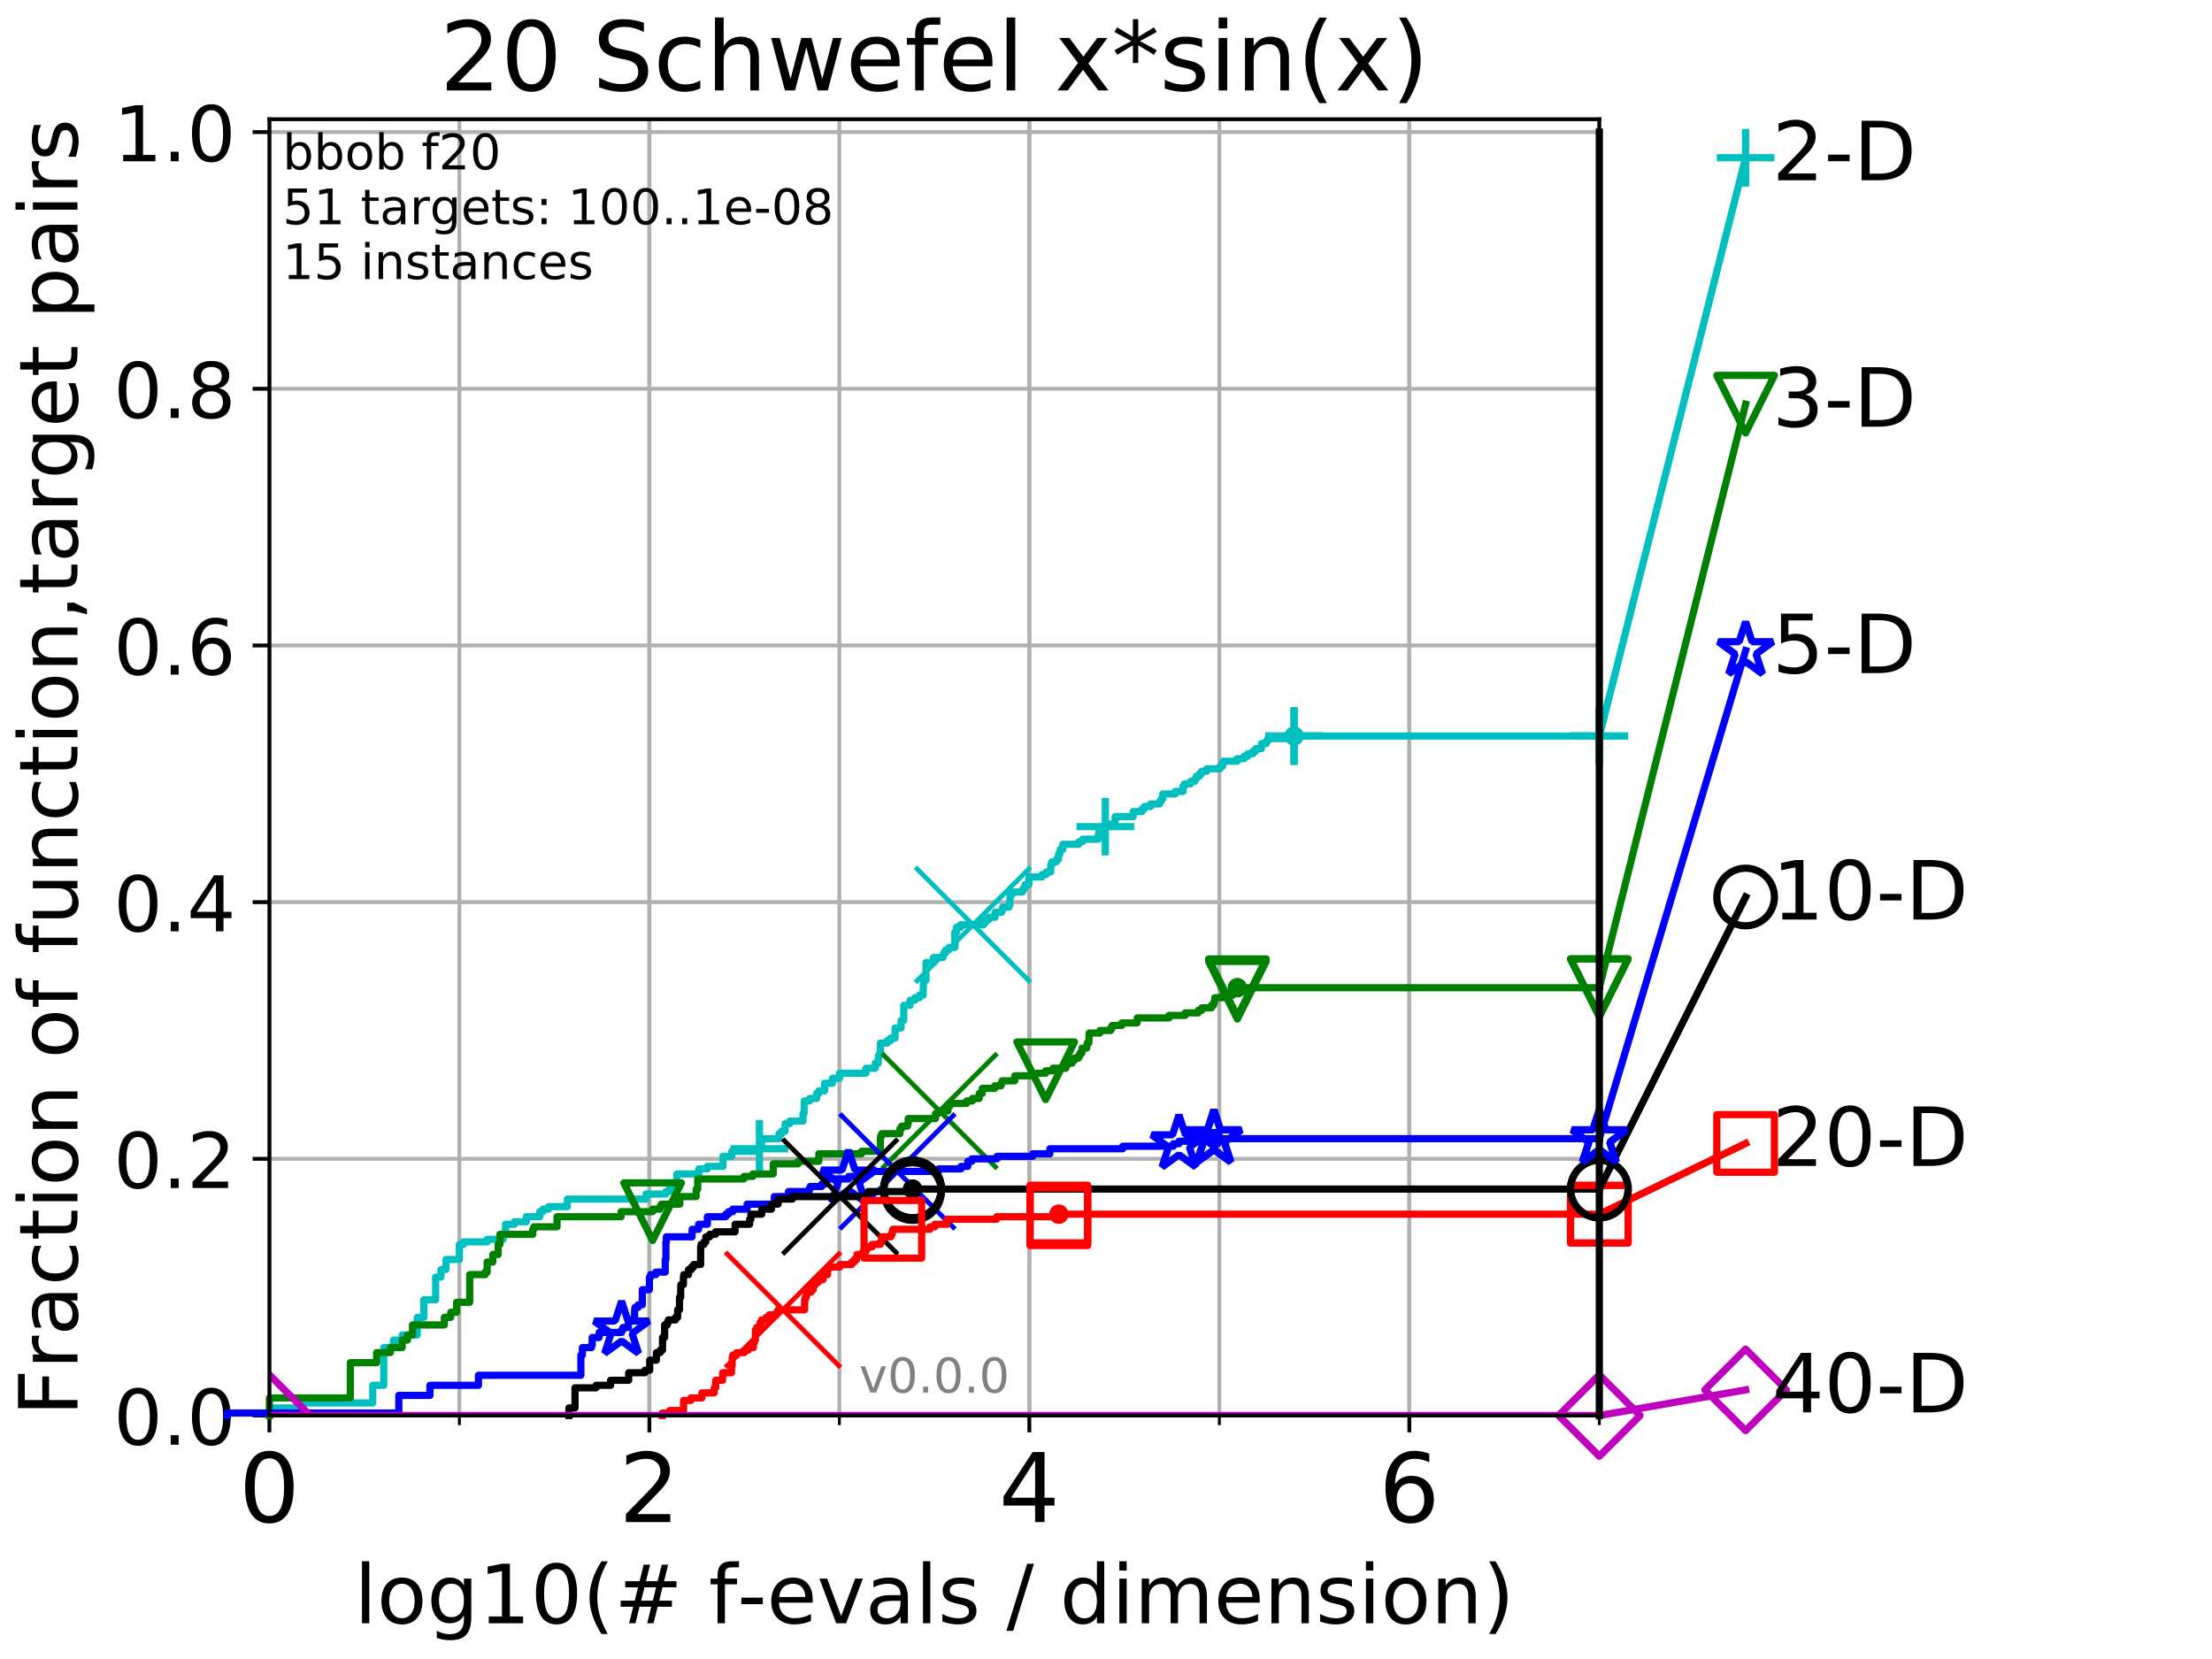 <?xml version="1.0" encoding="utf-8" standalone="no"?>
<!DOCTYPE svg PUBLIC "-//W3C//DTD SVG 1.1//EN"
  "http://www.w3.org/Graphics/SVG/1.1/DTD/svg11.dtd">
<!-- Created with matplotlib (http://matplotlib.org/) -->
<svg height="345.6pt" version="1.1" viewBox="0 0 460.8 345.6" width="460.8pt" xmlns="http://www.w3.org/2000/svg" xmlns:xlink="http://www.w3.org/1999/xlink">
 <defs>
  <style type="text/css">
*{stroke-linecap:butt;stroke-linejoin:round;}
  </style>
 </defs>
 <g id="figure_1">
  <g id="patch_1">
   <path d="M 0 345.6 
L 460.8 345.6 
L 460.8 0 
L 0 0 
z
" style="fill:#ffffff;"/>
  </g>
  <g id="axes_1">
   <g id="patch_2">
    <path d="M 56.12 294.88 
L 333.168 294.88 
L 333.168 24.84 
L 56.12 24.84 
z
" style="fill:#ffffff;"/>
   </g>
   <g id="matplotlib.axis_1">
    <g id="xtick_1">
     <g id="line2d_1">
      <path clip-path="url(#pda58c772a8)" d="M 56.12 294.88 
L 56.12 24.84 
" style="fill:none;stroke:#b0b0b0;stroke-linecap:square;stroke-width:0.8;"/>
     </g>
     <g id="line2d_2">
      <defs>
       <path d="M 0 0 
L 0 3.5 
" id="m855bc4e8cf" style="stroke:#000000;stroke-width:0.8;"/>
      </defs>
      <g>
       <use style="stroke:#000000;stroke-width:0.8;" x="56.12" xlink:href="#m855bc4e8cf" y="294.88"/>
      </g>
     </g>
     <g id="text_1">
      <!-- 0 -->
      <defs>
       <path d="M 31.781 66.406 
Q 24.172 66.406 20.328 58.906 
Q 16.5 51.422 16.5 36.375 
Q 16.5 21.391 20.328 13.891 
Q 24.172 6.391 31.781 6.391 
Q 39.453 6.391 43.281 13.891 
Q 47.125 21.391 47.125 36.375 
Q 47.125 51.422 43.281 58.906 
Q 39.453 66.406 31.781 66.406 
z
M 31.781 74.219 
Q 44.047 74.219 50.516 64.516 
Q 56.984 54.828 56.984 36.375 
Q 56.984 17.969 50.516 8.266 
Q 44.047 -1.422 31.781 -1.422 
Q 19.531 -1.422 13.062 8.266 
Q 6.594 17.969 6.594 36.375 
Q 6.594 54.828 13.062 64.516 
Q 19.531 74.219 31.781 74.219 
z
" id="DejaVuSans-30"/>
      </defs>
      <g transform="translate(49.758 317.077)scale(0.2 -0.2)">
       <use xlink:href="#DejaVuSans-30"/>
      </g>
     </g>
    </g>
    <g id="xtick_2">
     <g id="line2d_3">
      <path clip-path="url(#pda58c772a8)" d="M 135.277 294.88 
L 135.277 24.84 
" style="fill:none;stroke:#b0b0b0;stroke-linecap:square;stroke-width:0.8;"/>
     </g>
     <g id="line2d_4">
      <g>
       <use style="stroke:#000000;stroke-width:0.8;" x="135.277" xlink:href="#m855bc4e8cf" y="294.88"/>
      </g>
     </g>
     <g id="text_2">
      <!-- 2 -->
      <defs>
       <path d="M 19.188 8.297 
L 53.609 8.297 
L 53.609 0 
L 7.328 0 
L 7.328 8.297 
Q 12.938 14.109 22.625 23.891 
Q 32.328 33.688 34.812 36.531 
Q 39.547 41.844 41.422 45.531 
Q 43.312 49.219 43.312 52.781 
Q 43.312 58.594 39.234 62.25 
Q 35.156 65.922 28.609 65.922 
Q 23.969 65.922 18.812 64.312 
Q 13.672 62.703 7.812 59.422 
L 7.812 69.391 
Q 13.766 71.781 18.938 73 
Q 24.125 74.219 28.422 74.219 
Q 39.75 74.219 46.484 68.547 
Q 53.219 62.891 53.219 53.422 
Q 53.219 48.922 51.531 44.891 
Q 49.859 40.875 45.406 35.406 
Q 44.188 33.984 37.641 27.219 
Q 31.109 20.453 19.188 8.297 
z
" id="DejaVuSans-32"/>
      </defs>
      <g transform="translate(128.914 317.077)scale(0.2 -0.2)">
       <use xlink:href="#DejaVuSans-32"/>
      </g>
     </g>
    </g>
    <g id="xtick_3">
     <g id="line2d_5">
      <path clip-path="url(#pda58c772a8)" d="M 214.433 294.88 
L 214.433 24.84 
" style="fill:none;stroke:#b0b0b0;stroke-linecap:square;stroke-width:0.8;"/>
     </g>
     <g id="line2d_6">
      <g>
       <use style="stroke:#000000;stroke-width:0.8;" x="214.433" xlink:href="#m855bc4e8cf" y="294.88"/>
      </g>
     </g>
     <g id="text_3">
      <!-- 4 -->
      <defs>
       <path d="M 37.797 64.312 
L 12.891 25.391 
L 37.797 25.391 
z
M 35.203 72.906 
L 47.609 72.906 
L 47.609 25.391 
L 58.016 25.391 
L 58.016 17.188 
L 47.609 17.188 
L 47.609 0 
L 37.797 0 
L 37.797 17.188 
L 4.891 17.188 
L 4.891 26.703 
z
" id="DejaVuSans-34"/>
      </defs>
      <g transform="translate(208.071 317.077)scale(0.2 -0.2)">
       <use xlink:href="#DejaVuSans-34"/>
      </g>
     </g>
    </g>
    <g id="xtick_4">
     <g id="line2d_7">
      <path clip-path="url(#pda58c772a8)" d="M 293.59 294.88 
L 293.59 24.84 
" style="fill:none;stroke:#b0b0b0;stroke-linecap:square;stroke-width:0.8;"/>
     </g>
     <g id="line2d_8">
      <g>
       <use style="stroke:#000000;stroke-width:0.8;" x="293.59" xlink:href="#m855bc4e8cf" y="294.88"/>
      </g>
     </g>
     <g id="text_4">
      <!-- 6 -->
      <defs>
       <path d="M 33.016 40.375 
Q 26.375 40.375 22.484 35.828 
Q 18.609 31.297 18.609 23.391 
Q 18.609 15.531 22.484 10.953 
Q 26.375 6.391 33.016 6.391 
Q 39.656 6.391 43.531 10.953 
Q 47.406 15.531 47.406 23.391 
Q 47.406 31.297 43.531 35.828 
Q 39.656 40.375 33.016 40.375 
z
M 52.594 71.297 
L 52.594 62.312 
Q 48.875 64.062 45.094 64.984 
Q 41.312 65.922 37.594 65.922 
Q 27.828 65.922 22.672 59.328 
Q 17.531 52.734 16.797 39.406 
Q 19.672 43.656 24.016 45.922 
Q 28.375 48.188 33.594 48.188 
Q 44.578 48.188 50.953 41.516 
Q 57.328 34.859 57.328 23.391 
Q 57.328 12.156 50.688 5.359 
Q 44.047 -1.422 33.016 -1.422 
Q 20.359 -1.422 13.672 8.266 
Q 6.984 17.969 6.984 36.375 
Q 6.984 53.656 15.188 63.938 
Q 23.391 74.219 37.203 74.219 
Q 40.922 74.219 44.703 73.484 
Q 48.484 72.75 52.594 71.297 
z
" id="DejaVuSans-36"/>
      </defs>
      <g transform="translate(287.227 317.077)scale(0.2 -0.2)">
       <use xlink:href="#DejaVuSans-36"/>
      </g>
     </g>
    </g>
    <g id="xtick_5">
     <g id="line2d_9">
      <path clip-path="url(#pda58c772a8)" d="M 56.12 294.88 
L 56.12 24.84 
" style="fill:none;stroke:#b0b0b0;stroke-linecap:square;stroke-width:0.8;"/>
     </g>
     <g id="line2d_10">
      <defs>
       <path d="M 0 0 
L 0 2 
" id="m0c1e284a98" style="stroke:#000000;stroke-width:0.6;"/>
      </defs>
      <g>
       <use style="stroke:#000000;stroke-width:0.6;" x="56.12" xlink:href="#m0c1e284a98" y="294.88"/>
      </g>
     </g>
    </g>
    <g id="xtick_6">
     <g id="line2d_11">
      <path clip-path="url(#pda58c772a8)" d="M 95.698 294.88 
L 95.698 24.84 
" style="fill:none;stroke:#b0b0b0;stroke-linecap:square;stroke-width:0.8;"/>
     </g>
     <g id="line2d_12">
      <g>
       <use style="stroke:#000000;stroke-width:0.6;" x="95.698" xlink:href="#m0c1e284a98" y="294.88"/>
      </g>
     </g>
    </g>
    <g id="xtick_7">
     <g id="line2d_13">
      <path clip-path="url(#pda58c772a8)" d="M 135.277 294.88 
L 135.277 24.84 
" style="fill:none;stroke:#b0b0b0;stroke-linecap:square;stroke-width:0.8;"/>
     </g>
     <g id="line2d_14">
      <g>
       <use style="stroke:#000000;stroke-width:0.6;" x="135.277" xlink:href="#m0c1e284a98" y="294.88"/>
      </g>
     </g>
    </g>
    <g id="xtick_8">
     <g id="line2d_15">
      <path clip-path="url(#pda58c772a8)" d="M 174.855 294.88 
L 174.855 24.84 
" style="fill:none;stroke:#b0b0b0;stroke-linecap:square;stroke-width:0.8;"/>
     </g>
     <g id="line2d_16">
      <g>
       <use style="stroke:#000000;stroke-width:0.6;" x="174.855" xlink:href="#m0c1e284a98" y="294.88"/>
      </g>
     </g>
    </g>
    <g id="xtick_9">
     <g id="line2d_17">
      <path clip-path="url(#pda58c772a8)" d="M 214.433 294.88 
L 214.433 24.84 
" style="fill:none;stroke:#b0b0b0;stroke-linecap:square;stroke-width:0.8;"/>
     </g>
     <g id="line2d_18">
      <g>
       <use style="stroke:#000000;stroke-width:0.6;" x="214.433" xlink:href="#m0c1e284a98" y="294.88"/>
      </g>
     </g>
    </g>
    <g id="xtick_10">
     <g id="line2d_19">
      <path clip-path="url(#pda58c772a8)" d="M 254.011 294.88 
L 254.011 24.84 
" style="fill:none;stroke:#b0b0b0;stroke-linecap:square;stroke-width:0.8;"/>
     </g>
     <g id="line2d_20">
      <g>
       <use style="stroke:#000000;stroke-width:0.6;" x="254.011" xlink:href="#m0c1e284a98" y="294.88"/>
      </g>
     </g>
    </g>
    <g id="xtick_11">
     <g id="line2d_21">
      <path clip-path="url(#pda58c772a8)" d="M 293.59 294.88 
L 293.59 24.84 
" style="fill:none;stroke:#b0b0b0;stroke-linecap:square;stroke-width:0.8;"/>
     </g>
     <g id="line2d_22">
      <g>
       <use style="stroke:#000000;stroke-width:0.6;" x="293.59" xlink:href="#m0c1e284a98" y="294.88"/>
      </g>
     </g>
    </g>
    <g id="xtick_12">
     <g id="line2d_23">
      <path clip-path="url(#pda58c772a8)" d="M 333.168 294.88 
L 333.168 24.84 
" style="fill:none;stroke:#b0b0b0;stroke-linecap:square;stroke-width:0.8;"/>
     </g>
     <g id="line2d_24">
      <g>
       <use style="stroke:#000000;stroke-width:0.6;" x="333.168" xlink:href="#m0c1e284a98" y="294.88"/>
      </g>
     </g>
    </g>
    <g id="text_5">
     <!-- log10(# f-evals / dimension) -->
     <defs>
      <path d="M 9.422 75.984 
L 18.406 75.984 
L 18.406 0 
L 9.422 0 
z
" id="DejaVuSans-6c"/>
      <path d="M 30.609 48.391 
Q 23.391 48.391 19.188 42.75 
Q 14.984 37.109 14.984 27.297 
Q 14.984 17.484 19.156 11.844 
Q 23.344 6.203 30.609 6.203 
Q 37.797 6.203 41.984 11.859 
Q 46.188 17.531 46.188 27.297 
Q 46.188 37.016 41.984 42.703 
Q 37.797 48.391 30.609 48.391 
z
M 30.609 56 
Q 42.328 56 49.016 48.375 
Q 55.719 40.766 55.719 27.297 
Q 55.719 13.875 49.016 6.219 
Q 42.328 -1.422 30.609 -1.422 
Q 18.844 -1.422 12.172 6.219 
Q 5.516 13.875 5.516 27.297 
Q 5.516 40.766 12.172 48.375 
Q 18.844 56 30.609 56 
z
" id="DejaVuSans-6f"/>
      <path d="M 45.406 27.984 
Q 45.406 37.75 41.375 43.109 
Q 37.359 48.484 30.078 48.484 
Q 22.859 48.484 18.828 43.109 
Q 14.797 37.75 14.797 27.984 
Q 14.797 18.266 18.828 12.891 
Q 22.859 7.516 30.078 7.516 
Q 37.359 7.516 41.375 12.891 
Q 45.406 18.266 45.406 27.984 
z
M 54.391 6.781 
Q 54.391 -7.172 48.188 -13.984 
Q 42 -20.797 29.203 -20.797 
Q 24.469 -20.797 20.266 -20.094 
Q 16.062 -19.391 12.109 -17.922 
L 12.109 -9.188 
Q 16.062 -11.328 19.922 -12.344 
Q 23.781 -13.375 27.781 -13.375 
Q 36.625 -13.375 41.016 -8.766 
Q 45.406 -4.156 45.406 5.172 
L 45.406 9.625 
Q 42.625 4.781 38.281 2.391 
Q 33.938 0 27.875 0 
Q 17.828 0 11.672 7.656 
Q 5.516 15.328 5.516 27.984 
Q 5.516 40.672 11.672 48.328 
Q 17.828 56 27.875 56 
Q 33.938 56 38.281 53.609 
Q 42.625 51.219 45.406 46.391 
L 45.406 54.688 
L 54.391 54.688 
z
" id="DejaVuSans-67"/>
      <path d="M 12.406 8.297 
L 28.516 8.297 
L 28.516 63.922 
L 10.984 60.406 
L 10.984 69.391 
L 28.422 72.906 
L 38.281 72.906 
L 38.281 8.297 
L 54.391 8.297 
L 54.391 0 
L 12.406 0 
z
" id="DejaVuSans-31"/>
      <path d="M 31 75.875 
Q 24.469 64.656 21.281 53.656 
Q 18.109 42.672 18.109 31.391 
Q 18.109 20.125 21.312 9.062 
Q 24.516 -2 31 -13.188 
L 23.188 -13.188 
Q 15.875 -1.703 12.234 9.375 
Q 8.594 20.453 8.594 31.391 
Q 8.594 42.281 12.203 53.312 
Q 15.828 64.359 23.188 75.875 
z
" id="DejaVuSans-28"/>
      <path d="M 51.125 44 
L 36.922 44 
L 32.812 27.688 
L 47.125 27.688 
z
M 43.797 71.781 
L 38.719 51.516 
L 52.984 51.516 
L 58.109 71.781 
L 65.922 71.781 
L 60.891 51.516 
L 76.125 51.516 
L 76.125 44 
L 58.984 44 
L 54.984 27.688 
L 70.516 27.688 
L 70.516 20.219 
L 53.078 20.219 
L 48 0 
L 40.188 0 
L 45.219 20.219 
L 30.906 20.219 
L 25.875 0 
L 18.016 0 
L 23.094 20.219 
L 7.719 20.219 
L 7.719 27.688 
L 24.906 27.688 
L 29 44 
L 13.281 44 
L 13.281 51.516 
L 30.906 51.516 
L 35.891 71.781 
z
" id="DejaVuSans-23"/>
      <path id="DejaVuSans-20"/>
      <path d="M 37.109 75.984 
L 37.109 68.5 
L 28.516 68.5 
Q 23.688 68.5 21.797 66.547 
Q 19.922 64.594 19.922 59.516 
L 19.922 54.688 
L 34.719 54.688 
L 34.719 47.703 
L 19.922 47.703 
L 19.922 0 
L 10.891 0 
L 10.891 47.703 
L 2.297 47.703 
L 2.297 54.688 
L 10.891 54.688 
L 10.891 58.5 
Q 10.891 67.625 15.141 71.797 
Q 19.391 75.984 28.609 75.984 
z
" id="DejaVuSans-66"/>
      <path d="M 4.891 31.391 
L 31.203 31.391 
L 31.203 23.391 
L 4.891 23.391 
z
" id="DejaVuSans-2d"/>
      <path d="M 56.203 29.594 
L 56.203 25.203 
L 14.891 25.203 
Q 15.484 15.922 20.484 11.062 
Q 25.484 6.203 34.422 6.203 
Q 39.594 6.203 44.453 7.469 
Q 49.312 8.734 54.109 11.281 
L 54.109 2.781 
Q 49.266 0.734 44.188 -0.344 
Q 39.109 -1.422 33.891 -1.422 
Q 20.797 -1.422 13.156 6.188 
Q 5.516 13.812 5.516 26.812 
Q 5.516 40.234 12.766 48.109 
Q 20.016 56 32.328 56 
Q 43.359 56 49.781 48.891 
Q 56.203 41.797 56.203 29.594 
z
M 47.219 32.234 
Q 47.125 39.594 43.094 43.984 
Q 39.062 48.391 32.422 48.391 
Q 24.906 48.391 20.391 44.141 
Q 15.875 39.891 15.188 32.172 
z
" id="DejaVuSans-65"/>
      <path d="M 2.984 54.688 
L 12.5 54.688 
L 29.594 8.797 
L 46.688 54.688 
L 56.203 54.688 
L 35.688 0 
L 23.484 0 
z
" id="DejaVuSans-76"/>
      <path d="M 34.281 27.484 
Q 23.391 27.484 19.188 25 
Q 14.984 22.516 14.984 16.5 
Q 14.984 11.719 18.141 8.906 
Q 21.297 6.109 26.703 6.109 
Q 34.188 6.109 38.703 11.406 
Q 43.219 16.703 43.219 25.484 
L 43.219 27.484 
z
M 52.203 31.203 
L 52.203 0 
L 43.219 0 
L 43.219 8.297 
Q 40.141 3.328 35.547 0.953 
Q 30.953 -1.422 24.312 -1.422 
Q 15.922 -1.422 10.953 3.297 
Q 6 8.016 6 15.922 
Q 6 25.141 12.172 29.828 
Q 18.359 34.516 30.609 34.516 
L 43.219 34.516 
L 43.219 35.406 
Q 43.219 41.609 39.141 45 
Q 35.062 48.391 27.688 48.391 
Q 23 48.391 18.547 47.266 
Q 14.109 46.141 10.016 43.891 
L 10.016 52.203 
Q 14.938 54.109 19.578 55.047 
Q 24.219 56 28.609 56 
Q 40.484 56 46.344 49.844 
Q 52.203 43.703 52.203 31.203 
z
" id="DejaVuSans-61"/>
      <path d="M 44.281 53.078 
L 44.281 44.578 
Q 40.484 46.531 36.375 47.5 
Q 32.281 48.484 27.875 48.484 
Q 21.188 48.484 17.844 46.438 
Q 14.5 44.391 14.5 40.281 
Q 14.5 37.156 16.891 35.375 
Q 19.281 33.594 26.516 31.984 
L 29.594 31.297 
Q 39.156 29.25 43.188 25.516 
Q 47.219 21.781 47.219 15.094 
Q 47.219 7.469 41.188 3.016 
Q 35.156 -1.422 24.609 -1.422 
Q 20.219 -1.422 15.453 -0.562 
Q 10.688 0.297 5.422 2 
L 5.422 11.281 
Q 10.406 8.688 15.234 7.391 
Q 20.062 6.109 24.812 6.109 
Q 31.156 6.109 34.562 8.281 
Q 37.984 10.453 37.984 14.406 
Q 37.984 18.062 35.516 20.016 
Q 33.062 21.969 24.703 23.781 
L 21.578 24.516 
Q 13.234 26.266 9.516 29.906 
Q 5.812 33.547 5.812 39.891 
Q 5.812 47.609 11.281 51.797 
Q 16.75 56 26.812 56 
Q 31.781 56 36.172 55.266 
Q 40.578 54.547 44.281 53.078 
z
" id="DejaVuSans-73"/>
      <path d="M 25.391 72.906 
L 33.688 72.906 
L 8.297 -9.281 
L 0 -9.281 
z
" id="DejaVuSans-2f"/>
      <path d="M 45.406 46.391 
L 45.406 75.984 
L 54.391 75.984 
L 54.391 0 
L 45.406 0 
L 45.406 8.203 
Q 42.578 3.328 38.25 0.953 
Q 33.938 -1.422 27.875 -1.422 
Q 17.969 -1.422 11.734 6.484 
Q 5.516 14.406 5.516 27.297 
Q 5.516 40.188 11.734 48.094 
Q 17.969 56 27.875 56 
Q 33.938 56 38.25 53.625 
Q 42.578 51.266 45.406 46.391 
z
M 14.797 27.297 
Q 14.797 17.391 18.875 11.75 
Q 22.953 6.109 30.078 6.109 
Q 37.203 6.109 41.297 11.75 
Q 45.406 17.391 45.406 27.297 
Q 45.406 37.203 41.297 42.844 
Q 37.203 48.484 30.078 48.484 
Q 22.953 48.484 18.875 42.844 
Q 14.797 37.203 14.797 27.297 
z
" id="DejaVuSans-64"/>
      <path d="M 9.422 54.688 
L 18.406 54.688 
L 18.406 0 
L 9.422 0 
z
M 9.422 75.984 
L 18.406 75.984 
L 18.406 64.594 
L 9.422 64.594 
z
" id="DejaVuSans-69"/>
      <path d="M 52 44.188 
Q 55.375 50.25 60.062 53.125 
Q 64.75 56 71.094 56 
Q 79.641 56 84.281 50.016 
Q 88.922 44.047 88.922 33.016 
L 88.922 0 
L 79.891 0 
L 79.891 32.719 
Q 79.891 40.578 77.094 44.375 
Q 74.312 48.188 68.609 48.188 
Q 61.625 48.188 57.562 43.547 
Q 53.516 38.922 53.516 30.906 
L 53.516 0 
L 44.484 0 
L 44.484 32.719 
Q 44.484 40.625 41.703 44.406 
Q 38.922 48.188 33.109 48.188 
Q 26.219 48.188 22.156 43.531 
Q 18.109 38.875 18.109 30.906 
L 18.109 0 
L 9.078 0 
L 9.078 54.688 
L 18.109 54.688 
L 18.109 46.188 
Q 21.188 51.219 25.484 53.609 
Q 29.781 56 35.688 56 
Q 41.656 56 45.828 52.969 
Q 50 49.953 52 44.188 
z
" id="DejaVuSans-6d"/>
      <path d="M 54.891 33.016 
L 54.891 0 
L 45.906 0 
L 45.906 32.719 
Q 45.906 40.484 42.875 44.328 
Q 39.844 48.188 33.797 48.188 
Q 26.516 48.188 22.312 43.547 
Q 18.109 38.922 18.109 30.906 
L 18.109 0 
L 9.078 0 
L 9.078 54.688 
L 18.109 54.688 
L 18.109 46.188 
Q 21.344 51.125 25.703 53.562 
Q 30.078 56 35.797 56 
Q 45.219 56 50.047 50.172 
Q 54.891 44.344 54.891 33.016 
z
" id="DejaVuSans-6e"/>
      <path d="M 8.016 75.875 
L 15.828 75.875 
Q 23.141 64.359 26.781 53.312 
Q 30.422 42.281 30.422 31.391 
Q 30.422 20.453 26.781 9.375 
Q 23.141 -1.703 15.828 -13.188 
L 8.016 -13.188 
Q 14.5 -2 17.703 9.062 
Q 20.906 20.125 20.906 31.391 
Q 20.906 42.672 17.703 53.656 
Q 14.5 64.656 8.016 75.875 
z
" id="DejaVuSans-29"/>
     </defs>
     <g transform="translate(73.803 338.154)scale(0.17 -0.17)">
      <use xlink:href="#DejaVuSans-6c"/>
      <use x="27.783" xlink:href="#DejaVuSans-6f"/>
      <use x="88.965" xlink:href="#DejaVuSans-67"/>
      <use x="152.441" xlink:href="#DejaVuSans-31"/>
      <use x="216.064" xlink:href="#DejaVuSans-30"/>
      <use x="279.688" xlink:href="#DejaVuSans-28"/>
      <use x="318.701" xlink:href="#DejaVuSans-23"/>
      <use x="402.49" xlink:href="#DejaVuSans-20"/>
      <use x="434.277" xlink:href="#DejaVuSans-66"/>
      <use x="469.404" xlink:href="#DejaVuSans-2d"/>
      <use x="505.488" xlink:href="#DejaVuSans-65"/>
      <use x="567.012" xlink:href="#DejaVuSans-76"/>
      <use x="626.191" xlink:href="#DejaVuSans-61"/>
      <use x="687.471" xlink:href="#DejaVuSans-6c"/>
      <use x="715.254" xlink:href="#DejaVuSans-73"/>
      <use x="767.354" xlink:href="#DejaVuSans-20"/>
      <use x="799.141" xlink:href="#DejaVuSans-2f"/>
      <use x="832.832" xlink:href="#DejaVuSans-20"/>
      <use x="864.619" xlink:href="#DejaVuSans-64"/>
      <use x="928.096" xlink:href="#DejaVuSans-69"/>
      <use x="955.879" xlink:href="#DejaVuSans-6d"/>
      <use x="1053.291" xlink:href="#DejaVuSans-65"/>
      <use x="1114.814" xlink:href="#DejaVuSans-6e"/>
      <use x="1178.193" xlink:href="#DejaVuSans-73"/>
      <use x="1230.293" xlink:href="#DejaVuSans-69"/>
      <use x="1258.076" xlink:href="#DejaVuSans-6f"/>
      <use x="1319.258" xlink:href="#DejaVuSans-6e"/>
      <use x="1382.637" xlink:href="#DejaVuSans-29"/>
     </g>
    </g>
   </g>
   <g id="matplotlib.axis_2">
    <g id="ytick_1">
     <g id="line2d_25">
      <path clip-path="url(#pda58c772a8)" d="M 56.12 294.88 
L 333.168 294.88 
" style="fill:none;stroke:#b0b0b0;stroke-linecap:square;stroke-width:0.8;"/>
     </g>
     <g id="line2d_26">
      <defs>
       <path d="M 0 0 
L -3.5 0 
" id="m7017e37a61" style="stroke:#000000;stroke-width:0.8;"/>
      </defs>
      <g>
       <use style="stroke:#000000;stroke-width:0.8;" x="56.12" xlink:href="#m7017e37a61" y="294.88"/>
      </g>
     </g>
     <g id="text_6">
      <!-- 0.0 -->
      <defs>
       <path d="M 10.688 12.406 
L 21 12.406 
L 21 0 
L 10.688 0 
z
" id="DejaVuSans-2e"/>
      </defs>
      <g transform="translate(23.675 300.959)scale(0.16 -0.16)">
       <use xlink:href="#DejaVuSans-30"/>
       <use x="63.623" xlink:href="#DejaVuSans-2e"/>
       <use x="95.41" xlink:href="#DejaVuSans-30"/>
      </g>
     </g>
    </g>
    <g id="ytick_2">
     <g id="line2d_27">
      <path clip-path="url(#pda58c772a8)" d="M 56.12 241.407 
L 333.168 241.407 
" style="fill:none;stroke:#b0b0b0;stroke-linecap:square;stroke-width:0.8;"/>
     </g>
     <g id="line2d_28">
      <g>
       <use style="stroke:#000000;stroke-width:0.8;" x="56.12" xlink:href="#m7017e37a61" y="241.407"/>
      </g>
     </g>
     <g id="text_7">
      <!-- 0.2 -->
      <g transform="translate(23.675 247.485)scale(0.16 -0.16)">
       <use xlink:href="#DejaVuSans-30"/>
       <use x="63.623" xlink:href="#DejaVuSans-2e"/>
       <use x="95.41" xlink:href="#DejaVuSans-32"/>
      </g>
     </g>
    </g>
    <g id="ytick_3">
     <g id="line2d_29">
      <path clip-path="url(#pda58c772a8)" d="M 56.12 187.933 
L 333.168 187.933 
" style="fill:none;stroke:#b0b0b0;stroke-linecap:square;stroke-width:0.8;"/>
     </g>
     <g id="line2d_30">
      <g>
       <use style="stroke:#000000;stroke-width:0.8;" x="56.12" xlink:href="#m7017e37a61" y="187.933"/>
      </g>
     </g>
     <g id="text_8">
      <!-- 0.4 -->
      <g transform="translate(23.675 194.012)scale(0.16 -0.16)">
       <use xlink:href="#DejaVuSans-30"/>
       <use x="63.623" xlink:href="#DejaVuSans-2e"/>
       <use x="95.41" xlink:href="#DejaVuSans-34"/>
      </g>
     </g>
    </g>
    <g id="ytick_4">
     <g id="line2d_31">
      <path clip-path="url(#pda58c772a8)" d="M 56.12 134.46 
L 333.168 134.46 
" style="fill:none;stroke:#b0b0b0;stroke-linecap:square;stroke-width:0.8;"/>
     </g>
     <g id="line2d_32">
      <g>
       <use style="stroke:#000000;stroke-width:0.8;" x="56.12" xlink:href="#m7017e37a61" y="134.46"/>
      </g>
     </g>
     <g id="text_9">
      <!-- 0.6 -->
      <g transform="translate(23.675 140.539)scale(0.16 -0.16)">
       <use xlink:href="#DejaVuSans-30"/>
       <use x="63.623" xlink:href="#DejaVuSans-2e"/>
       <use x="95.41" xlink:href="#DejaVuSans-36"/>
      </g>
     </g>
    </g>
    <g id="ytick_5">
     <g id="line2d_33">
      <path clip-path="url(#pda58c772a8)" d="M 56.12 80.987 
L 333.168 80.987 
" style="fill:none;stroke:#b0b0b0;stroke-linecap:square;stroke-width:0.8;"/>
     </g>
     <g id="line2d_34">
      <g>
       <use style="stroke:#000000;stroke-width:0.8;" x="56.12" xlink:href="#m7017e37a61" y="80.987"/>
      </g>
     </g>
     <g id="text_10">
      <!-- 0.8 -->
      <defs>
       <path d="M 31.781 34.625 
Q 24.75 34.625 20.719 30.859 
Q 16.703 27.094 16.703 20.516 
Q 16.703 13.922 20.719 10.156 
Q 24.75 6.391 31.781 6.391 
Q 38.812 6.391 42.859 10.172 
Q 46.922 13.969 46.922 20.516 
Q 46.922 27.094 42.891 30.859 
Q 38.875 34.625 31.781 34.625 
z
M 21.922 38.812 
Q 15.578 40.375 12.031 44.719 
Q 8.5 49.078 8.5 55.328 
Q 8.5 64.062 14.719 69.141 
Q 20.953 74.219 31.781 74.219 
Q 42.672 74.219 48.875 69.141 
Q 55.078 64.062 55.078 55.328 
Q 55.078 49.078 51.531 44.719 
Q 48 40.375 41.703 38.812 
Q 48.828 37.156 52.797 32.312 
Q 56.781 27.484 56.781 20.516 
Q 56.781 9.906 50.312 4.234 
Q 43.844 -1.422 31.781 -1.422 
Q 19.734 -1.422 13.25 4.234 
Q 6.781 9.906 6.781 20.516 
Q 6.781 27.484 10.781 32.312 
Q 14.797 37.156 21.922 38.812 
z
M 18.312 54.391 
Q 18.312 48.734 21.844 45.562 
Q 25.391 42.391 31.781 42.391 
Q 38.141 42.391 41.719 45.562 
Q 45.312 48.734 45.312 54.391 
Q 45.312 60.062 41.719 63.234 
Q 38.141 66.406 31.781 66.406 
Q 25.391 66.406 21.844 63.234 
Q 18.312 60.062 18.312 54.391 
z
" id="DejaVuSans-38"/>
      </defs>
      <g transform="translate(23.675 87.066)scale(0.16 -0.16)">
       <use xlink:href="#DejaVuSans-30"/>
       <use x="63.623" xlink:href="#DejaVuSans-2e"/>
       <use x="95.41" xlink:href="#DejaVuSans-38"/>
      </g>
     </g>
    </g>
    <g id="ytick_6">
     <g id="line2d_35">
      <path clip-path="url(#pda58c772a8)" d="M 56.12 27.514 
L 333.168 27.514 
" style="fill:none;stroke:#b0b0b0;stroke-linecap:square;stroke-width:0.8;"/>
     </g>
     <g id="line2d_36">
      <g>
       <use style="stroke:#000000;stroke-width:0.8;" x="56.12" xlink:href="#m7017e37a61" y="27.514"/>
      </g>
     </g>
     <g id="text_11">
      <!-- 1.0 -->
      <g transform="translate(23.675 33.592)scale(0.16 -0.16)">
       <use xlink:href="#DejaVuSans-31"/>
       <use x="63.623" xlink:href="#DejaVuSans-2e"/>
       <use x="95.41" xlink:href="#DejaVuSans-30"/>
      </g>
     </g>
    </g>
    <g id="text_12">
     <!-- Fraction of function,target pairs -->
     <defs>
      <path d="M 9.812 72.906 
L 51.703 72.906 
L 51.703 64.594 
L 19.672 64.594 
L 19.672 43.109 
L 48.578 43.109 
L 48.578 34.812 
L 19.672 34.812 
L 19.672 0 
L 9.812 0 
z
" id="DejaVuSans-46"/>
      <path d="M 41.109 46.297 
Q 39.594 47.172 37.812 47.578 
Q 36.031 48 33.891 48 
Q 26.266 48 22.188 43.047 
Q 18.109 38.094 18.109 28.812 
L 18.109 0 
L 9.078 0 
L 9.078 54.688 
L 18.109 54.688 
L 18.109 46.188 
Q 20.953 51.172 25.484 53.578 
Q 30.031 56 36.531 56 
Q 37.453 56 38.578 55.875 
Q 39.703 55.766 41.062 55.516 
z
" id="DejaVuSans-72"/>
      <path d="M 48.781 52.594 
L 48.781 44.188 
Q 44.969 46.297 41.141 47.344 
Q 37.312 48.391 33.406 48.391 
Q 24.656 48.391 19.812 42.844 
Q 14.984 37.312 14.984 27.297 
Q 14.984 17.281 19.812 11.734 
Q 24.656 6.203 33.406 6.203 
Q 37.312 6.203 41.141 7.25 
Q 44.969 8.297 48.781 10.406 
L 48.781 2.094 
Q 45.016 0.344 40.984 -0.531 
Q 36.969 -1.422 32.422 -1.422 
Q 20.062 -1.422 12.781 6.344 
Q 5.516 14.109 5.516 27.297 
Q 5.516 40.672 12.859 48.328 
Q 20.219 56 33.016 56 
Q 37.156 56 41.109 55.141 
Q 45.062 54.297 48.781 52.594 
z
" id="DejaVuSans-63"/>
      <path d="M 18.312 70.219 
L 18.312 54.688 
L 36.812 54.688 
L 36.812 47.703 
L 18.312 47.703 
L 18.312 18.016 
Q 18.312 11.328 20.141 9.422 
Q 21.969 7.516 27.594 7.516 
L 36.812 7.516 
L 36.812 0 
L 27.594 0 
Q 17.188 0 13.234 3.875 
Q 9.281 7.766 9.281 18.016 
L 9.281 47.703 
L 2.688 47.703 
L 2.688 54.688 
L 9.281 54.688 
L 9.281 70.219 
z
" id="DejaVuSans-74"/>
      <path d="M 8.5 21.578 
L 8.5 54.688 
L 17.484 54.688 
L 17.484 21.922 
Q 17.484 14.156 20.5 10.266 
Q 23.531 6.391 29.594 6.391 
Q 36.859 6.391 41.078 11.031 
Q 45.312 15.672 45.312 23.688 
L 45.312 54.688 
L 54.297 54.688 
L 54.297 0 
L 45.312 0 
L 45.312 8.406 
Q 42.047 3.422 37.719 1 
Q 33.406 -1.422 27.688 -1.422 
Q 18.266 -1.422 13.375 4.438 
Q 8.5 10.297 8.5 21.578 
z
M 31.109 56 
z
" id="DejaVuSans-75"/>
      <path d="M 11.719 12.406 
L 22.016 12.406 
L 22.016 4 
L 14.016 -11.625 
L 7.719 -11.625 
L 11.719 4 
z
" id="DejaVuSans-2c"/>
      <path d="M 18.109 8.203 
L 18.109 -20.797 
L 9.078 -20.797 
L 9.078 54.688 
L 18.109 54.688 
L 18.109 46.391 
Q 20.953 51.266 25.266 53.625 
Q 29.594 56 35.594 56 
Q 45.562 56 51.781 48.094 
Q 58.016 40.188 58.016 27.297 
Q 58.016 14.406 51.781 6.484 
Q 45.562 -1.422 35.594 -1.422 
Q 29.594 -1.422 25.266 0.953 
Q 20.953 3.328 18.109 8.203 
z
M 48.688 27.297 
Q 48.688 37.203 44.609 42.844 
Q 40.531 48.484 33.406 48.484 
Q 26.266 48.484 22.188 42.844 
Q 18.109 37.203 18.109 27.297 
Q 18.109 17.391 22.188 11.75 
Q 26.266 6.109 33.406 6.109 
Q 40.531 6.109 44.609 11.75 
Q 48.688 17.391 48.688 27.297 
z
" id="DejaVuSans-70"/>
     </defs>
     <g transform="translate(16.14 294.999)rotate(-90)scale(0.17 -0.17)">
      <use xlink:href="#DejaVuSans-46"/>
      <use x="57.41" xlink:href="#DejaVuSans-72"/>
      <use x="98.523" xlink:href="#DejaVuSans-61"/>
      <use x="159.803" xlink:href="#DejaVuSans-63"/>
      <use x="214.783" xlink:href="#DejaVuSans-74"/>
      <use x="253.992" xlink:href="#DejaVuSans-69"/>
      <use x="281.775" xlink:href="#DejaVuSans-6f"/>
      <use x="342.957" xlink:href="#DejaVuSans-6e"/>
      <use x="406.336" xlink:href="#DejaVuSans-20"/>
      <use x="438.123" xlink:href="#DejaVuSans-6f"/>
      <use x="499.305" xlink:href="#DejaVuSans-66"/>
      <use x="534.51" xlink:href="#DejaVuSans-20"/>
      <use x="566.297" xlink:href="#DejaVuSans-66"/>
      <use x="601.502" xlink:href="#DejaVuSans-75"/>
      <use x="664.881" xlink:href="#DejaVuSans-6e"/>
      <use x="728.26" xlink:href="#DejaVuSans-63"/>
      <use x="783.24" xlink:href="#DejaVuSans-74"/>
      <use x="822.449" xlink:href="#DejaVuSans-69"/>
      <use x="850.232" xlink:href="#DejaVuSans-6f"/>
      <use x="911.414" xlink:href="#DejaVuSans-6e"/>
      <use x="974.793" xlink:href="#DejaVuSans-2c"/>
      <use x="1006.58" xlink:href="#DejaVuSans-74"/>
      <use x="1045.789" xlink:href="#DejaVuSans-61"/>
      <use x="1107.068" xlink:href="#DejaVuSans-72"/>
      <use x="1148.166" xlink:href="#DejaVuSans-67"/>
      <use x="1211.643" xlink:href="#DejaVuSans-65"/>
      <use x="1273.166" xlink:href="#DejaVuSans-74"/>
      <use x="1312.375" xlink:href="#DejaVuSans-20"/>
      <use x="1344.162" xlink:href="#DejaVuSans-70"/>
      <use x="1407.639" xlink:href="#DejaVuSans-61"/>
      <use x="1468.918" xlink:href="#DejaVuSans-69"/>
      <use x="1496.701" xlink:href="#DejaVuSans-72"/>
      <use x="1537.814" xlink:href="#DejaVuSans-73"/>
     </g>
    </g>
   </g>
   <g id="line2d_37">
    <defs>
     <path d="M 0 1.5 
C 0.398 1.5 0.779 1.342 1.061 1.061 
C 1.342 0.779 1.5 0.398 1.5 0 
C 1.5 -0.398 1.342 -0.779 1.061 -1.061 
C 0.779 -1.342 0.398 -1.5 0 -1.5 
C -0.398 -1.5 -0.779 -1.342 -1.061 -1.061 
C -1.342 -0.779 -1.5 -0.398 -1.5 0 
C -1.5 0.398 -1.342 0.779 -1.061 1.061 
C -0.779 1.342 -0.398 1.5 0 1.5 
z
" id="m9bc7b4ca5e" style="stroke:#00bfbf;"/>
    </defs>
    <g>
     <use style="fill:#00bfbf;stroke:#00bfbf;" x="269.577" xlink:href="#m9bc7b4ca5e" y="153.333"/>
     <use style="fill:#00bfbf;stroke:#00bfbf;" x="269.577" xlink:href="#m9bc7b4ca5e" y="153.333"/>
    </g>
   </g>
   <g id="line2d_38">
    <path d="M 56.12 294.88 
L 56.12 293.307 
L 63.089 293.307 
L 63.089 292.259 
L 77.653 292.259 
L 77.653 288.589 
L 79.949 288.589 
L 79.949 280.725 
L 81.973 280.725 
L 81.973 279.153 
L 83.784 279.153 
L 83.784 278.104 
L 86.918 278.104 
L 86.918 274.434 
L 88.294 274.434 
L 88.294 270.765 
L 90.753 270.765 
L 90.753 266.046 
L 91.863 266.046 
L 91.863 264.474 
L 92.905 264.474 
L 92.905 262.377 
L 95.698 262.377 
L 95.698 259.231 
L 96.537 259.231 
L 96.537 258.707 
L 101.482 258.707 
L 101.482 258.183 
L 104.819 258.183 
L 104.819 257.134 
L 105.317 257.134 
L 105.317 255.037 
L 107.177 255.037 
L 107.177 254.513 
L 109.637 254.513 
L 109.637 253.464 
L 112.45 253.464 
L 112.45 252.416 
L 113.086 252.416 
L 113.086 251.892 
L 114.293 251.892 
L 114.293 251.367 
L 118.187 251.367 
L 118.187 249.795 
L 134.575 249.795 
L 134.575 248.746 
L 138.695 248.746 
L 138.695 248.222 
L 139.385 248.222 
L 139.385 247.698 
L 140.243 247.698 
L 140.243 246.649 
L 140.999 246.649 
L 140.999 244.552 
L 145.57 244.552 
L 145.57 243.504 
L 147.362 243.504 
L 147.362 242.979 
L 150.609 242.979 
L 150.609 240.882 
L 152.444 240.882 
L 152.444 239.834 
L 158.133 239.834 
L 158.201 238.261 
L 158.648 238.261 
L 158.648 237.213 
L 162.293 237.213 
L 162.293 236.164 
L 162.837 236.164 
L 162.837 235.64 
L 163.549 235.64 
L 163.549 234.067 
L 164.516 234.067 
L 164.516 233.543 
L 167.278 233.543 
L 167.278 231.97 
L 167.503 231.97 
L 167.556 229.349 
L 168.65 229.349 
L 168.65 228.825 
L 170.115 228.825 
L 170.115 227.776 
L 170.573 227.776 
L 170.573 227.252 
L 171.766 227.252 
L 171.766 225.679 
L 173.422 225.679 
L 173.422 224.631 
L 174.889 224.631 
L 174.889 223.582 
L 180.385 223.582 
L 180.385 222.534 
L 182.338 222.534 
L 182.338 221.485 
L 182.976 221.485 
L 182.976 219.913 
L 183.258 219.913 
L 183.258 219.388 
L 183.405 219.388 
L 183.405 217.291 
L 184.824 217.291 
L 184.824 216.767 
L 185.549 216.767 
L 185.549 216.243 
L 186.461 216.243 
L 186.461 214.146 
L 187.71 214.146 
L 187.71 212.573 
L 188.27 212.573 
L 188.27 209.428 
L 189.581 209.428 
L 189.581 208.379 
L 190.556 208.379 
L 190.556 207.855 
L 191.518 207.855 
L 191.518 207.331 
L 192.283 207.331 
L 192.392 204.185 
L 192.905 204.185 
L 192.905 200.515 
L 194.448 200.515 
L 194.448 199.467 
L 196.442 199.467 
L 196.442 198.943 
L 196.639 198.943 
L 196.639 198.418 
L 197.013 198.418 
L 197.013 197.894 
L 197.665 197.894 
L 197.665 197.37 
L 198.899 197.37 
L 198.899 194.224 
L 199.266 194.224 
L 199.266 193.176 
L 200.097 193.176 
L 200.097 192.652 
L 204.914 192.652 
L 204.914 192.127 
L 205.323 192.127 
L 205.323 191.603 
L 206.023 191.603 
L 206.023 191.079 
L 207.281 191.079 
L 207.281 190.03 
L 208.698 190.03 
L 208.698 189.506 
L 208.865 189.506 
L 208.865 188.982 
L 210.2 188.982 
L 210.2 188.458 
L 210.4 188.458 
L 210.4 186.361 
L 210.806 186.361 
L 210.806 185.836 
L 212.978 185.836 
L 212.978 185.312 
L 213.358 185.312 
L 213.358 184.788 
L 213.576 184.788 
L 213.576 184.264 
L 214.34 184.264 
L 214.372 182.691 
L 217.053 182.691 
L 217.053 182.167 
L 217.968 182.167 
L 217.968 181.642 
L 218.889 181.642 
L 218.889 180.07 
L 219.137 180.07 
L 219.137 179.546 
L 220.058 179.546 
L 220.058 179.021 
L 220.508 179.021 
L 220.508 177.973 
L 220.753 177.973 
L 220.753 177.449 
L 220.896 177.449 
L 220.896 176.924 
L 221.42 176.924 
L 221.42 175.876 
L 224.725 175.876 
L 224.725 175.352 
L 225.509 175.352 
L 225.509 174.827 
L 228.794 174.827 
L 228.794 173.779 
L 228.935 173.779 
L 228.935 172.73 
L 229.867 172.73 
L 229.867 172.206 
L 230.262 172.206 
L 230.262 171.682 
L 232.199 171.682 
L 232.199 171.158 
L 232.314 171.158 
L 232.314 170.109 
L 236.073 170.109 
L 236.073 169.061 
L 237.881 169.061 
L 237.881 168.536 
L 238.376 168.536 
L 238.376 168.012 
L 239.684 168.012 
L 239.684 167.488 
L 241.574 167.488 
L 241.574 166.964 
L 241.882 166.964 
L 241.882 166.439 
L 242.223 166.439 
L 242.223 165.391 
L 244.826 165.391 
L 244.826 164.867 
L 246.441 164.867 
L 246.441 163.818 
L 246.744 163.818 
L 246.744 163.294 
L 248.02 163.294 
L 248.02 162.77 
L 248.946 162.77 
L 248.946 162.245 
L 249.208 162.245 
L 249.208 161.721 
L 249.876 161.721 
L 249.876 161.197 
L 250.32 161.197 
L 250.32 160.673 
L 251.363 160.673 
L 251.363 160.148 
L 254.161 160.148 
L 254.161 159.624 
L 254.695 159.624 
L 254.695 159.1 
L 254.814 159.1 
L 254.814 158.576 
L 257.719 158.576 
L 257.719 158.051 
L 259.18 158.051 
L 259.18 157.527 
L 259.951 157.527 
L 259.951 157.003 
L 261.008 157.003 
L 261.008 156.479 
L 261.576 156.479 
L 261.576 155.954 
L 262.778 155.954 
L 262.778 154.906 
L 263.79 154.906 
L 263.79 154.382 
L 264.097 154.382 
L 264.097 153.857 
L 269.577 153.857 
L 269.577 153.333 
L 333.168 153.333 
L 333.168 153.333 
" style="fill:none;stroke:#00bfbf;stroke-linecap:square;stroke-width:1.5;"/>
   </g>
   <g id="line2d_39">
    <defs>
     <path d="M -6 0 
L 6 0 
M 0 6 
L 0 -6 
" id="m1e5363c5e1" style="stroke:#00bfbf;stroke-width:1.5;"/>
    </defs>
    <g>
     <use style="fill-opacity:0;stroke:#00bfbf;stroke-width:1.5;" x="158.201" xlink:href="#m1e5363c5e1" y="239.31"/>
     <use style="fill-opacity:0;stroke:#00bfbf;stroke-width:1.5;" x="230.262" xlink:href="#m1e5363c5e1" y="172.206"/>
     <use style="fill-opacity:0;stroke:#00bfbf;stroke-width:1.5;" x="269.577" xlink:href="#m1e5363c5e1" y="153.333"/>
     <use style="fill-opacity:0;stroke:#00bfbf;stroke-width:1.5;" x="269.577" xlink:href="#m1e5363c5e1" y="153.333"/>
     <use style="fill-opacity:0;stroke:#00bfbf;stroke-width:1.5;" x="333.168" xlink:href="#m1e5363c5e1" y="153.333"/>
    </g>
   </g>
   <g id="line2d_40">
    <path style="fill:none;stroke:#00bfbf;stroke-linecap:square;stroke-width:1.5;"/>
    <g/>
   </g>
   <g id="line2d_41">
    <path clip-path="url(#pda58c772a8)" d="M 202.692 192.652 
" style="fill:none;stroke:#00bfbf;stroke-linecap:square;stroke-width:1.5;"/>
    <defs>
     <path d="M -12 12 
L 12 -12 
M -12 -12 
L 12 12 
" id="mef6af1fcf9" style="stroke:#00bfbf;"/>
    </defs>
    <g clip-path="url(#pda58c772a8)">
     <use style="fill:#00bfbf;stroke:#00bfbf;" x="202.692" xlink:href="#mef6af1fcf9" y="192.652"/>
    </g>
   </g>
   <g id="line2d_42">
    <defs>
     <path d="M 0 1.5 
C 0.398 1.5 0.779 1.342 1.061 1.061 
C 1.342 0.779 1.5 0.398 1.5 0 
C 1.5 -0.398 1.342 -0.779 1.061 -1.061 
C 0.779 -1.342 0.398 -1.5 0 -1.5 
C -0.398 -1.5 -0.779 -1.342 -1.061 -1.061 
C -1.342 -0.779 -1.5 -0.398 -1.5 0 
C -1.5 0.398 -1.342 0.779 -1.061 1.061 
C -0.779 1.342 -0.398 1.5 0 1.5 
z
" id="m9cba528de7" style="stroke:#008000;"/>
    </defs>
    <g>
     <use style="fill:#008000;stroke:#008000;" x="257.767" xlink:href="#m9cba528de7" y="205.758"/>
     <use style="fill:#008000;stroke:#008000;" x="257.767" xlink:href="#m9cba528de7" y="205.758"/>
    </g>
   </g>
   <g id="line2d_43">
    <path d="M 56.12 294.88 
L 56.12 291.21 
L 72.979 291.21 
L 72.979 283.871 
L 78.453 283.871 
L 78.453 281.774 
L 81.324 281.774 
L 81.324 280.725 
L 83.784 280.725 
L 83.784 279.153 
L 84.893 279.153 
L 84.893 278.104 
L 85.935 278.104 
L 85.935 276.007 
L 92.564 276.007 
L 92.564 274.434 
L 93.887 274.434 
L 93.887 273.386 
L 95.116 273.386 
L 95.116 271.289 
L 97.85 271.289 
L 97.85 265.522 
L 101.068 265.522 
L 101.068 264.998 
L 101.482 264.998 
L 101.482 262.901 
L 102.668 262.901 
L 102.668 261.328 
L 103.777 261.328 
L 103.777 259.231 
L 104.131 259.231 
L 104.131 257.134 
L 110.983 257.134 
L 110.983 256.086 
L 111.217 256.086 
L 111.217 255.561 
L 116.046 255.561 
L 116.046 253.464 
L 129.39 253.464 
L 129.39 252.416 
L 135.951 252.416 
L 135.951 251.892 
L 137.478 251.892 
L 137.478 251.367 
L 137.778 251.367 
L 137.778 250.843 
L 141.624 250.843 
L 141.624 249.27 
L 145.026 249.27 
L 145.026 247.698 
L 145.348 247.698 
L 145.348 245.601 
L 154.962 245.601 
L 154.962 245.076 
L 156.826 245.076 
L 156.826 244.552 
L 161.079 244.552 
L 161.079 242.455 
L 166.245 242.455 
L 166.245 241.931 
L 170.569 241.931 
L 170.569 240.358 
L 179.474 240.358 
L 179.474 239.834 
L 183.375 239.834 
L 183.428 236.689 
L 183.673 236.689 
L 183.673 236.164 
L 187.479 236.164 
L 187.479 235.116 
L 187.825 235.116 
L 187.825 234.592 
L 189.056 234.592 
L 189.056 234.067 
L 189.194 234.067 
L 189.194 233.019 
L 194.878 233.019 
L 194.878 231.97 
L 195.456 231.97 
L 195.456 231.446 
L 197.465 231.446 
L 197.465 230.398 
L 197.872 230.398 
L 197.872 229.873 
L 201.365 229.873 
L 201.365 229.349 
L 202.566 229.349 
L 202.566 228.825 
L 203.984 228.825 
L 203.984 227.776 
L 204.625 227.776 
L 204.625 226.728 
L 207.22 226.728 
L 207.22 226.204 
L 208.53 226.204 
L 208.53 225.679 
L 208.745 225.679 
L 208.745 225.155 
L 211.397 225.155 
L 211.397 224.107 
L 215.207 224.107 
L 215.207 223.582 
L 217.83 223.582 
L 217.83 223.058 
L 219.344 223.058 
L 219.344 222.534 
L 222.024 222.534 
L 222.024 222.01 
L 222.244 222.01 
L 222.244 221.485 
L 223.333 221.485 
L 223.333 220.961 
L 223.749 220.961 
L 223.749 220.437 
L 224.673 220.437 
L 224.673 219.913 
L 224.99 219.913 
L 224.99 219.388 
L 225.387 219.388 
L 225.393 218.34 
L 226.382 218.34 
L 226.476 217.291 
L 226.823 217.291 
L 226.898 215.194 
L 229.132 215.194 
L 229.132 214.67 
L 231.362 214.67 
L 231.362 214.146 
L 231.693 214.146 
L 231.693 213.622 
L 233.692 213.622 
L 233.692 213.097 
L 236.864 213.097 
L 236.915 212.049 
L 243.522 212.049 
L 243.522 211.525 
L 246.883 211.525 
L 246.883 211 
L 249.606 211 
L 249.606 210.476 
L 250.338 210.476 
L 250.338 209.952 
L 252.363 209.952 
L 252.363 209.428 
L 252.8 209.428 
L 252.8 208.903 
L 252.989 208.903 
L 253.064 207.855 
L 254.721 207.855 
L 254.721 207.331 
L 256.81 207.331 
L 256.81 206.806 
L 257.311 206.806 
L 257.311 206.282 
L 257.767 206.282 
L 257.767 205.758 
L 333.168 205.758 
L 333.168 205.758 
" style="fill:none;stroke:#008000;stroke-linecap:square;stroke-width:1.5;"/>
   </g>
   <g id="line2d_44">
    <defs>
     <path d="M -0 6 
L 6 -6 
L -6 -6 
z
" id="m7626c0e108" style="stroke:#008000;stroke-linejoin:miter;stroke-width:1.5;"/>
    </defs>
    <g>
     <use style="fill-opacity:0;stroke:#008000;stroke-linejoin:miter;stroke-width:1.5;" x="135.951" xlink:href="#m7626c0e108" y="252.416"/>
     <use style="fill-opacity:0;stroke:#008000;stroke-linejoin:miter;stroke-width:1.5;" x="217.83" xlink:href="#m7626c0e108" y="223.058"/>
     <use style="fill-opacity:0;stroke:#008000;stroke-linejoin:miter;stroke-width:1.5;" x="257.767" xlink:href="#m7626c0e108" y="206.282"/>
     <use style="fill-opacity:0;stroke:#008000;stroke-linejoin:miter;stroke-width:1.5;" x="257.767" xlink:href="#m7626c0e108" y="205.758"/>
     <use style="fill-opacity:0;stroke:#008000;stroke-linejoin:miter;stroke-width:1.5;" x="333.168" xlink:href="#m7626c0e108" y="205.758"/>
    </g>
   </g>
   <g id="line2d_45">
    <path style="fill:none;stroke:#008000;stroke-linecap:square;stroke-width:1.5;"/>
    <g/>
   </g>
   <g id="line2d_46">
    <path clip-path="url(#pda58c772a8)" d="M 195.722 231.446 
" style="fill:none;stroke:#008000;stroke-linecap:square;stroke-width:1.5;"/>
    <defs>
     <path d="M -12 12 
L 12 -12 
M -12 -12 
L 12 12 
" id="mf22e450745" style="stroke:#008000;"/>
    </defs>
    <g clip-path="url(#pda58c772a8)">
     <use style="fill:#008000;stroke:#008000;" x="195.722" xlink:href="#mf22e450745" y="231.446"/>
    </g>
   </g>
   <g id="line2d_47">
    <defs>
     <path d="M 0 1.5 
C 0.398 1.5 0.779 1.342 1.061 1.061 
C 1.342 0.779 1.5 0.398 1.5 0 
C 1.5 -0.398 1.342 -0.779 1.061 -1.061 
C 0.779 -1.342 0.398 -1.5 0 -1.5 
C -0.398 -1.5 -0.779 -1.342 -1.061 -1.061 
C -1.342 -0.779 -1.5 -0.398 -1.5 0 
C -1.5 0.398 -1.342 0.779 -1.061 1.061 
C -0.779 1.342 -0.398 1.5 0 1.5 
z
" id="m0686d36d00" style="stroke:#0000ff;"/>
    </defs>
    <g>
     <use style="fill:#0000ff;stroke:#0000ff;" x="252.88" xlink:href="#m0686d36d00" y="237.213"/>
     <use style="fill:#0000ff;stroke:#0000ff;" x="252.88" xlink:href="#m0686d36d00" y="237.213"/>
    </g>
   </g>
   <g id="line2d_48">
    <path d="M 47.34 294.88 
L 47.34 294.356 
L 83.082 294.356 
L 83.082 290.686 
L 89.568 290.686 
L 89.568 288.589 
L 99.671 288.589 
L 99.671 286.492 
L 121.008 286.492 
L 121.008 282.298 
L 121.321 282.298 
L 121.321 280.725 
L 123.224 280.725 
L 123.224 280.201 
L 123.362 280.201 
L 123.362 278.628 
L 124.812 278.628 
L 124.812 277.58 
L 129.486 277.58 
L 129.486 277.056 
L 129.773 277.056 
L 129.773 276.531 
L 130.917 276.531 
L 130.917 274.959 
L 132.198 274.959 
L 132.198 272.862 
L 132.28 272.862 
L 132.28 272.337 
L 132.962 272.337 
L 132.962 271.813 
L 133.806 271.813 
L 133.806 268.668 
L 135.277 268.668 
L 135.277 266.046 
L 135.549 266.046 
L 135.549 265.522 
L 136.631 265.522 
L 136.631 264.998 
L 138.581 264.998 
L 138.581 262.377 
L 138.723 262.377 
L 138.723 258.707 
L 138.807 258.707 
L 138.807 257.658 
L 144.173 257.658 
L 144.173 256.61 
L 144.194 256.61 
L 144.194 256.086 
L 145.532 256.086 
L 145.532 255.037 
L 147.362 255.037 
L 147.362 253.464 
L 151.177 253.464 
L 151.177 252.94 
L 151.753 252.94 
L 151.753 252.416 
L 152.64 252.416 
L 152.64 251.892 
L 155.631 251.892 
L 155.631 250.843 
L 161.289 250.843 
L 161.289 249.27 
L 164.263 249.27 
L 164.263 248.222 
L 168.527 248.222 
L 168.527 247.698 
L 168.763 247.698 
L 168.763 247.173 
L 171.182 247.173 
L 171.182 246.649 
L 171.895 246.649 
L 171.895 245.601 
L 176.769 245.601 
L 176.769 245.076 
L 178.792 245.076 
L 178.792 244.552 
L 179.47 244.552 
L 179.47 244.028 
L 195.523 244.028 
L 195.523 243.504 
L 200.193 243.504 
L 200.193 242.979 
L 201.608 242.979 
L 201.608 241.931 
L 202.442 241.931 
L 202.442 241.407 
L 207.708 241.407 
L 207.708 240.882 
L 215.153 240.882 
L 215.153 240.358 
L 218.707 240.358 
L 218.707 239.31 
L 233.883 239.31 
L 233.883 238.785 
L 244.43 238.785 
L 244.43 238.261 
L 245.602 238.261 
L 245.602 237.737 
L 252.88 237.737 
L 252.88 237.213 
L 333.168 237.213 
" style="fill:none;stroke:#0000ff;stroke-linecap:square;stroke-width:1.5;"/>
   </g>
   <g id="line2d_49">
    <defs>
     <path d="M 0 -6 
L -1.347 -1.854 
L -5.706 -1.854 
L -2.18 0.708 
L -3.527 4.854 
L -0 2.292 
L 3.527 4.854 
L 2.18 0.708 
L 5.706 -1.854 
L 1.347 -1.854 
z
" id="m52d5b84314" style="stroke:#0000ff;stroke-linejoin:bevel;stroke-width:1.5;"/>
    </defs>
    <g>
     <use style="fill-opacity:0;stroke:#0000ff;stroke-linejoin:bevel;stroke-width:1.5;" x="129.486" xlink:href="#m52d5b84314" y="277.056"/>
     <use style="fill-opacity:0;stroke:#0000ff;stroke-linejoin:bevel;stroke-width:1.5;" x="176.769" xlink:href="#m52d5b84314" y="245.601"/>
     <use style="fill-opacity:0;stroke:#0000ff;stroke-linejoin:bevel;stroke-width:1.5;" x="245.602" xlink:href="#m52d5b84314" y="238.261"/>
     <use style="fill-opacity:0;stroke:#0000ff;stroke-linejoin:bevel;stroke-width:1.5;" x="252.88" xlink:href="#m52d5b84314" y="237.213"/>
     <use style="fill-opacity:0;stroke:#0000ff;stroke-linejoin:bevel;stroke-width:1.5;" x="252.88" xlink:href="#m52d5b84314" y="237.213"/>
     <use style="fill-opacity:0;stroke:#0000ff;stroke-linejoin:bevel;stroke-width:1.5;" x="333.168" xlink:href="#m52d5b84314" y="237.213"/>
    </g>
   </g>
   <g id="line2d_50">
    <path style="fill:none;stroke:#0000ff;stroke-linecap:square;stroke-width:1.5;"/>
    <g/>
   </g>
   <g id="line2d_51">
    <path clip-path="url(#pda58c772a8)" d="M 186.942 244.028 
" style="fill:none;stroke:#0000ff;stroke-linecap:square;stroke-width:1.5;"/>
    <defs>
     <path d="M -12 12 
L 12 -12 
M -12 -12 
L 12 12 
" id="mf0dae42854" style="stroke:#0000ff;"/>
    </defs>
    <g clip-path="url(#pda58c772a8)">
     <use style="fill:#0000ff;stroke:#0000ff;" x="186.942" xlink:href="#mf0dae42854" y="244.028"/>
    </g>
   </g>
   <g id="line2d_52">
    <defs>
     <path d="M 0 1.5 
C 0.398 1.5 0.779 1.342 1.061 1.061 
C 1.342 0.779 1.5 0.398 1.5 0 
C 1.5 -0.398 1.342 -0.779 1.061 -1.061 
C 0.779 -1.342 0.398 -1.5 0 -1.5 
C -0.398 -1.5 -0.779 -1.342 -1.061 -1.061 
C -1.342 -0.779 -1.5 -0.398 -1.5 0 
C -1.5 0.398 -1.342 0.779 -1.061 1.061 
C -0.779 1.342 -0.398 1.5 0 1.5 
z
" id="m745788ffc2" style="stroke:#000000;"/>
    </defs>
    <g>
     <use style="stroke:#000000;" x="190.099" xlink:href="#m745788ffc2" y="247.698"/>
     <use style="stroke:#000000;" x="190.099" xlink:href="#m745788ffc2" y="247.698"/>
    </g>
   </g>
   <g id="line2d_53">
    <path d="M 118.509 294.88 
L 118.509 293.307 
L 119.783 293.307 
L 119.783 289.113 
L 124.168 289.113 
L 124.168 288.589 
L 127.198 288.589 
L 127.198 287.541 
L 130.962 287.541 
L 130.962 285.968 
L 134.341 285.968 
L 134.341 285.444 
L 135.345 285.444 
L 135.345 283.347 
L 136.742 283.347 
L 136.742 281.774 
L 137.529 281.774 
L 137.529 281.25 
L 138.019 281.25 
L 138.019 278.628 
L 138.453 278.628 
L 138.453 276.007 
L 139.016 276.007 
L 139.016 275.483 
L 139.222 275.483 
L 139.222 274.959 
L 140.725 274.959 
L 140.725 274.434 
L 141.158 274.434 
L 141.158 272.862 
L 141.544 272.862 
L 141.544 272.337 
L 141.556 272.337 
L 141.556 270.24 
L 141.805 270.24 
L 141.805 268.143 
L 141.84 268.143 
L 141.84 267.619 
L 142.36 267.619 
L 142.36 266.046 
L 142.44 266.046 
L 142.44 265.522 
L 143.43 265.522 
L 143.43 264.474 
L 144.04 264.474 
L 144.04 263.949 
L 144.498 263.949 
L 144.498 263.425 
L 145.953 263.425 
L 145.953 261.852 
L 145.962 261.852 
L 145.962 259.755 
L 146.054 259.755 
L 146.054 259.231 
L 146.658 259.231 
L 146.658 258.707 
L 147.035 258.707 
L 147.035 257.658 
L 147.832 257.658 
L 147.832 257.134 
L 149.054 257.134 
L 149.054 256.61 
L 153.133 256.61 
L 153.133 255.037 
L 156.169 255.037 
L 156.169 253.989 
L 156.422 253.989 
L 156.422 252.94 
L 158.688 252.94 
L 158.688 251.892 
L 160.712 251.892 
L 160.712 250.843 
L 162.095 250.843 
L 162.095 249.795 
L 165.066 249.795 
L 165.066 249.27 
L 180.644 249.27 
L 180.644 248.746 
L 180.851 248.746 
L 180.851 248.222 
L 190.099 248.222 
L 190.099 247.698 
L 333.168 247.698 
" style="fill:none;stroke:#000000;stroke-linecap:square;stroke-width:1.5;"/>
   </g>
   <g id="line2d_54">
    <defs>
     <path d="M 0 6 
C 1.591 6 3.117 5.368 4.243 4.243 
C 5.368 3.117 6 1.591 6 0 
C 6 -1.591 5.368 -3.117 4.243 -4.243 
C 3.117 -5.368 1.591 -6 0 -6 
C -1.591 -6 -3.117 -5.368 -4.243 -4.243 
C -5.368 -3.117 -6 -1.591 -6 0 
C -6 1.591 -5.368 3.117 -4.243 4.243 
C -3.117 5.368 -1.591 6 0 6 
z
" id="m45ef879e0c" style="stroke:#000000;stroke-width:1.5;"/>
    </defs>
    <g>
     <use style="fill-opacity:0;stroke:#000000;stroke-width:1.5;" x="190.099" xlink:href="#m45ef879e0c" y="248.222"/>
     <use style="fill-opacity:0;stroke:#000000;stroke-width:1.5;" x="190.099" xlink:href="#m45ef879e0c" y="247.698"/>
     <use style="fill-opacity:0;stroke:#000000;stroke-width:1.5;" x="190.099" xlink:href="#m45ef879e0c" y="247.698"/>
     <use style="fill-opacity:0;stroke:#000000;stroke-width:1.5;" x="190.099" xlink:href="#m45ef879e0c" y="247.698"/>
     <use style="fill-opacity:0;stroke:#000000;stroke-width:1.5;" x="333.168" xlink:href="#m45ef879e0c" y="247.698"/>
    </g>
   </g>
   <g id="line2d_55">
    <path style="fill:none;stroke:#000000;stroke-linecap:square;stroke-width:1.5;"/>
    <g/>
   </g>
   <g id="line2d_56">
    <path clip-path="url(#pda58c772a8)" d="M 175.028 249.27 
" style="fill:none;stroke:#000000;stroke-linecap:square;stroke-width:1.5;"/>
    <defs>
     <path d="M -12 12 
L 12 -12 
M -12 -12 
L 12 12 
" id="m6b1312f8ad" style="stroke:#000000;"/>
    </defs>
    <g clip-path="url(#pda58c772a8)">
     <use style="stroke:#000000;" x="175.028" xlink:href="#m6b1312f8ad" y="249.27"/>
    </g>
   </g>
   <g id="line2d_57">
    <defs>
     <path d="M 0 1.5 
C 0.398 1.5 0.779 1.342 1.061 1.061 
C 1.342 0.779 1.5 0.398 1.5 0 
C 1.5 -0.398 1.342 -0.779 1.061 -1.061 
C 0.779 -1.342 0.398 -1.5 0 -1.5 
C -0.398 -1.5 -0.779 -1.342 -1.061 -1.061 
C -1.342 -0.779 -1.5 -0.398 -1.5 0 
C -1.5 0.398 -1.342 0.779 -1.061 1.061 
C -0.779 1.342 -0.398 1.5 0 1.5 
z
" id="m0d051049ef" style="stroke:#ff0000;"/>
    </defs>
    <g>
     <use style="fill:#ff0000;stroke:#ff0000;" x="220.572" xlink:href="#m0d051049ef" y="252.94"/>
     <use style="fill:#ff0000;stroke:#ff0000;" x="220.572" xlink:href="#m0d051049ef" y="252.94"/>
    </g>
   </g>
   <g id="line2d_58">
    <path d="M 137.968 294.88 
L 137.968 294.356 
L 139.533 294.356 
L 139.533 293.832 
L 142.4 293.832 
L 142.4 291.735 
L 143.941 291.735 
L 143.941 291.21 
L 146.214 291.21 
L 146.214 290.162 
L 148.778 290.162 
L 148.778 289.113 
L 149.093 289.113 
L 149.093 287.541 
L 150.538 287.541 
L 150.538 285.968 
L 152.384 285.968 
L 152.384 284.395 
L 152.527 284.395 
L 152.527 282.822 
L 152.643 282.822 
L 152.643 282.298 
L 153.462 282.298 
L 153.462 281.774 
L 155.07 281.774 
L 155.07 281.25 
L 155.884 281.25 
L 155.884 280.725 
L 156.954 280.725 
L 156.954 279.677 
L 157.148 279.677 
L 157.148 279.153 
L 157.363 279.153 
L 157.363 277.056 
L 157.634 277.056 
L 157.634 276.531 
L 158.363 276.531 
L 158.363 275.483 
L 158.646 275.483 
L 158.646 274.959 
L 159.609 274.959 
L 159.609 274.434 
L 160.226 274.434 
L 160.226 273.91 
L 161.765 273.91 
L 161.765 273.386 
L 162.086 273.386 
L 162.086 272.862 
L 167.619 272.862 
L 167.619 270.765 
L 167.765 270.765 
L 167.765 270.24 
L 167.987 270.24 
L 167.987 269.192 
L 168.957 269.192 
L 168.957 268.668 
L 169.409 268.668 
L 169.409 267.619 
L 169.865 267.619 
L 169.865 267.095 
L 170.487 267.095 
L 170.487 266.571 
L 171.472 266.571 
L 171.472 265.522 
L 172.392 265.522 
L 172.392 264.474 
L 172.524 264.474 
L 172.524 263.949 
L 174.935 263.949 
L 174.935 263.425 
L 177.427 263.425 
L 177.427 262.901 
L 177.975 262.901 
L 177.975 262.377 
L 178.462 262.377 
L 178.462 261.852 
L 178.525 261.852 
L 178.525 261.328 
L 179.71 261.328 
L 179.71 260.804 
L 180.369 260.804 
L 180.369 260.28 
L 180.633 260.28 
L 180.633 259.755 
L 181.661 259.755 
L 181.661 259.231 
L 183.392 259.231 
L 183.392 258.707 
L 183.634 258.707 
L 183.634 257.658 
L 185.596 257.658 
L 185.596 257.134 
L 185.872 257.134 
L 185.872 256.61 
L 186 256.61 
L 186 256.086 
L 193.744 256.086 
L 193.744 255.561 
L 194.749 255.561 
L 194.749 255.037 
L 197.281 255.037 
L 197.281 253.989 
L 207.607 253.989 
L 207.607 253.464 
L 220.572 253.464 
L 220.572 252.94 
L 333.168 252.94 
" style="fill:none;stroke:#ff0000;stroke-linecap:square;stroke-width:1.5;"/>
   </g>
   <g id="line2d_59">
    <defs>
     <path d="M -6 6 
L 6 6 
L 6 -6 
L -6 -6 
z
" id="m49c9c52f69" style="stroke:#ff0000;stroke-linejoin:miter;stroke-width:1.5;"/>
    </defs>
    <g>
     <use style="fill-opacity:0;stroke:#ff0000;stroke-linejoin:miter;stroke-width:1.5;" x="186" xlink:href="#m49c9c52f69" y="256.086"/>
     <use style="fill-opacity:0;stroke:#ff0000;stroke-linejoin:miter;stroke-width:1.5;" x="220.572" xlink:href="#m49c9c52f69" y="253.464"/>
     <use style="fill-opacity:0;stroke:#ff0000;stroke-linejoin:miter;stroke-width:1.5;" x="220.572" xlink:href="#m49c9c52f69" y="252.94"/>
     <use style="fill-opacity:0;stroke:#ff0000;stroke-linejoin:miter;stroke-width:1.5;" x="220.572" xlink:href="#m49c9c52f69" y="252.94"/>
     <use style="fill-opacity:0;stroke:#ff0000;stroke-linejoin:miter;stroke-width:1.5;" x="333.168" xlink:href="#m49c9c52f69" y="252.94"/>
    </g>
   </g>
   <g id="line2d_60">
    <path style="fill:none;stroke:#ff0000;stroke-linecap:square;stroke-width:1.5;"/>
    <g/>
   </g>
   <g id="line2d_61">
    <path clip-path="url(#pda58c772a8)" d="M 163.113 272.862 
" style="fill:none;stroke:#ff0000;stroke-linecap:square;stroke-width:1.5;"/>
    <defs>
     <path d="M -12 12 
L 12 -12 
M -12 -12 
L 12 12 
" id="me0ab21a68b" style="stroke:#ff0000;"/>
    </defs>
    <g clip-path="url(#pda58c772a8)">
     <use style="fill:#ff0000;stroke:#ff0000;" x="163.113" xlink:href="#me0ab21a68b" y="272.862"/>
    </g>
   </g>
   <g id="line2d_62">
    <path clip-path="url(#pda58c772a8)" d="M 56.12 294.88 
L 56.12 294.88 
L 56.12 294.88 
L 56.12 294.88 
L 333.168 294.88 
" style="fill:none;stroke:#bf00bf;stroke-linecap:square;stroke-width:1.5;"/>
   </g>
   <g id="line2d_63">
    <defs>
     <path d="M -0 8.485 
L 8.485 0 
L 0 -8.485 
L -8.485 -0 
z
" id="mbd3307cedd" style="stroke:#bf00bf;stroke-linejoin:miter;stroke-width:1.5;"/>
    </defs>
    <g clip-path="url(#pda58c772a8)">
     <use style="fill-opacity:0;stroke:#bf00bf;stroke-linejoin:miter;stroke-width:1.5;" x="56.12" xlink:href="#mbd3307cedd" y="294.88"/>
    </g>
   </g>
   <g id="line2d_64">
    <path clip-path="url(#pda58c772a8)" style="fill:none;stroke:#bf00bf;stroke-linecap:square;stroke-width:1.5;"/>
    <g clip-path="url(#pda58c772a8)">
     <use style="fill-opacity:0;stroke:#bf00bf;stroke-linejoin:miter;stroke-width:1.5;" x="-1" xlink:href="#mbd3307cedd" y="562.246"/>
     <use style="fill-opacity:0;stroke:#bf00bf;stroke-linejoin:miter;stroke-width:1.5;" x="333.168" xlink:href="#mbd3307cedd" y="562.246"/>
    </g>
   </g>
   <g id="line2d_65">
    <path d="M 333.168 294.88 
L 363.643 289.533 
" style="fill:none;stroke:#bf00bf;stroke-linecap:square;stroke-width:1.5;"/>
    <g>
     <use style="fill-opacity:0;stroke:#bf00bf;stroke-linejoin:miter;stroke-width:1.5;" x="333.168" xlink:href="#mbd3307cedd" y="294.88"/>
     <use style="fill-opacity:0;stroke:#bf00bf;stroke-linejoin:miter;stroke-width:1.5;" x="363.643" xlink:href="#mbd3307cedd" y="289.533"/>
    </g>
   </g>
   <g id="line2d_66">
    <path d="M 333.168 252.94 
L 363.643 238.198 
" style="fill:none;stroke:#ff0000;stroke-linecap:square;stroke-width:1.5;"/>
    <g>
     <use style="fill-opacity:0;stroke:#ff0000;stroke-linejoin:miter;stroke-width:1.5;" x="333.168" xlink:href="#m49c9c52f69" y="252.94"/>
     <use style="fill-opacity:0;stroke:#ff0000;stroke-linejoin:miter;stroke-width:1.5;" x="363.643" xlink:href="#m49c9c52f69" y="238.198"/>
    </g>
   </g>
   <g id="line2d_67">
    <path d="M 333.168 247.698 
L 363.643 186.864 
" style="fill:none;stroke:#000000;stroke-linecap:square;stroke-width:1.5;"/>
    <g>
     <use style="fill-opacity:0;stroke:#000000;stroke-width:1.5;" x="333.168" xlink:href="#m45ef879e0c" y="247.698"/>
     <use style="fill-opacity:0;stroke:#000000;stroke-width:1.5;" x="363.643" xlink:href="#m45ef879e0c" y="186.864"/>
    </g>
   </g>
   <g id="line2d_68">
    <path d="M 333.168 237.213 
L 363.643 135.53 
" style="fill:none;stroke:#0000ff;stroke-linecap:square;stroke-width:1.5;"/>
    <g>
     <use style="fill-opacity:0;stroke:#0000ff;stroke-linejoin:bevel;stroke-width:1.5;" x="333.168" xlink:href="#m52d5b84314" y="237.213"/>
     <use style="fill-opacity:0;stroke:#0000ff;stroke-linejoin:bevel;stroke-width:1.5;" x="363.643" xlink:href="#m52d5b84314" y="135.53"/>
    </g>
   </g>
   <g id="line2d_69">
    <path d="M 333.168 205.758 
L 363.643 84.195 
" style="fill:none;stroke:#008000;stroke-linecap:square;stroke-width:1.5;"/>
    <g>
     <use style="fill-opacity:0;stroke:#008000;stroke-linejoin:miter;stroke-width:1.5;" x="333.168" xlink:href="#m7626c0e108" y="205.758"/>
     <use style="fill-opacity:0;stroke:#008000;stroke-linejoin:miter;stroke-width:1.5;" x="363.643" xlink:href="#m7626c0e108" y="84.195"/>
    </g>
   </g>
   <g id="line2d_70">
    <path d="M 333.168 153.333 
L 363.643 32.861 
" style="fill:none;stroke:#00bfbf;stroke-linecap:square;stroke-width:1.5;"/>
    <g>
     <use style="fill-opacity:0;stroke:#00bfbf;stroke-width:1.5;" x="333.168" xlink:href="#m1e5363c5e1" y="153.333"/>
     <use style="fill-opacity:0;stroke:#00bfbf;stroke-width:1.5;" x="363.643" xlink:href="#m1e5363c5e1" y="32.861"/>
    </g>
   </g>
   <g id="line2d_71">
    <path d="M 333.168 294.88 
L 333.168 27.514 
" style="fill:none;stroke:#000000;stroke-linecap:square;stroke-width:1.5;"/>
   </g>
   <g id="patch_3">
    <path d="M 56.12 294.88 
L 56.12 24.84 
" style="fill:none;stroke:#000000;stroke-linecap:square;stroke-linejoin:miter;stroke-width:0.8;"/>
   </g>
   <g id="patch_4">
    <path d="M 333.168 294.88 
L 333.168 24.84 
" style="fill:none;stroke:#000000;stroke-linecap:square;stroke-linejoin:miter;stroke-width:0.8;"/>
   </g>
   <g id="patch_5">
    <path d="M 56.12 294.88 
L 333.168 294.88 
" style="fill:none;stroke:#000000;stroke-linecap:square;stroke-linejoin:miter;stroke-width:0.8;"/>
   </g>
   <g id="patch_6">
    <path d="M 56.12 24.84 
L 333.168 24.84 
" style="fill:none;stroke:#000000;stroke-linecap:square;stroke-linejoin:miter;stroke-width:0.8;"/>
   </g>
   <g id="text_13">
    <!-- 40-D -->
    <defs>
     <path d="M 19.672 64.797 
L 19.672 8.109 
L 31.594 8.109 
Q 46.688 8.109 53.688 14.938 
Q 60.688 21.781 60.688 36.531 
Q 60.688 51.172 53.688 57.984 
Q 46.688 64.797 31.594 64.797 
z
M 9.812 72.906 
L 30.078 72.906 
Q 51.266 72.906 61.172 64.094 
Q 71.094 55.281 71.094 36.531 
Q 71.094 17.672 61.125 8.828 
Q 51.172 0 30.078 0 
L 9.812 0 
z
" id="DejaVuSans-44"/>
    </defs>
    <g transform="translate(369.184 294.224)scale(0.17 -0.17)">
     <use xlink:href="#DejaVuSans-34"/>
     <use x="63.623" xlink:href="#DejaVuSans-30"/>
     <use x="127.246" xlink:href="#DejaVuSans-2d"/>
     <use x="163.33" xlink:href="#DejaVuSans-44"/>
    </g>
   </g>
   <g id="text_14">
    <!-- 20-D -->
    <g transform="translate(369.184 242.889)scale(0.17 -0.17)">
     <use xlink:href="#DejaVuSans-32"/>
     <use x="63.623" xlink:href="#DejaVuSans-30"/>
     <use x="127.246" xlink:href="#DejaVuSans-2d"/>
     <use x="163.33" xlink:href="#DejaVuSans-44"/>
    </g>
   </g>
   <g id="text_15">
    <!-- 10-D -->
    <g transform="translate(369.184 191.555)scale(0.17 -0.17)">
     <use xlink:href="#DejaVuSans-31"/>
     <use x="63.623" xlink:href="#DejaVuSans-30"/>
     <use x="127.246" xlink:href="#DejaVuSans-2d"/>
     <use x="163.33" xlink:href="#DejaVuSans-44"/>
    </g>
   </g>
   <g id="text_16">
    <!-- 5-D -->
    <defs>
     <path d="M 10.797 72.906 
L 49.516 72.906 
L 49.516 64.594 
L 19.828 64.594 
L 19.828 46.734 
Q 21.969 47.469 24.109 47.828 
Q 26.266 48.188 28.422 48.188 
Q 40.625 48.188 47.75 41.5 
Q 54.891 34.812 54.891 23.391 
Q 54.891 11.625 47.562 5.094 
Q 40.234 -1.422 26.906 -1.422 
Q 22.312 -1.422 17.547 -0.641 
Q 12.797 0.141 7.719 1.703 
L 7.719 11.625 
Q 12.109 9.234 16.797 8.062 
Q 21.484 6.891 26.703 6.891 
Q 35.156 6.891 40.078 11.328 
Q 45.016 15.766 45.016 23.391 
Q 45.016 31 40.078 35.438 
Q 35.156 39.891 26.703 39.891 
Q 22.75 39.891 18.812 39.016 
Q 14.891 38.141 10.797 36.281 
z
" id="DejaVuSans-35"/>
    </defs>
    <g transform="translate(369.184 140.221)scale(0.17 -0.17)">
     <use xlink:href="#DejaVuSans-35"/>
     <use x="63.623" xlink:href="#DejaVuSans-2d"/>
     <use x="99.707" xlink:href="#DejaVuSans-44"/>
    </g>
   </g>
   <g id="text_17">
    <!-- 3-D -->
    <defs>
     <path d="M 40.578 39.312 
Q 47.656 37.797 51.625 33 
Q 55.609 28.219 55.609 21.188 
Q 55.609 10.406 48.188 4.484 
Q 40.766 -1.422 27.094 -1.422 
Q 22.516 -1.422 17.656 -0.516 
Q 12.797 0.391 7.625 2.203 
L 7.625 11.719 
Q 11.719 9.328 16.594 8.109 
Q 21.484 6.891 26.812 6.891 
Q 36.078 6.891 40.938 10.547 
Q 45.797 14.203 45.797 21.188 
Q 45.797 27.641 41.281 31.266 
Q 36.766 34.906 28.719 34.906 
L 20.219 34.906 
L 20.219 43.016 
L 29.109 43.016 
Q 36.375 43.016 40.234 45.922 
Q 44.094 48.828 44.094 54.297 
Q 44.094 59.906 40.109 62.906 
Q 36.141 65.922 28.719 65.922 
Q 24.656 65.922 20.016 65.031 
Q 15.375 64.156 9.812 62.312 
L 9.812 71.094 
Q 15.438 72.656 20.344 73.438 
Q 25.25 74.219 29.594 74.219 
Q 40.828 74.219 47.359 69.109 
Q 53.906 64.016 53.906 55.328 
Q 53.906 49.266 50.438 45.094 
Q 46.969 40.922 40.578 39.312 
z
" id="DejaVuSans-33"/>
    </defs>
    <g transform="translate(369.184 88.886)scale(0.17 -0.17)">
     <use xlink:href="#DejaVuSans-33"/>
     <use x="63.623" xlink:href="#DejaVuSans-2d"/>
     <use x="99.707" xlink:href="#DejaVuSans-44"/>
    </g>
   </g>
   <g id="text_18">
    <!-- 2-D -->
    <g transform="translate(369.184 37.552)scale(0.17 -0.17)">
     <use xlink:href="#DejaVuSans-32"/>
     <use x="63.623" xlink:href="#DejaVuSans-2d"/>
     <use x="99.707" xlink:href="#DejaVuSans-44"/>
    </g>
   </g>
   <g id="text_19">
    <!-- bbob f20 -->
    <defs>
     <path d="M 48.688 27.297 
Q 48.688 37.203 44.609 42.844 
Q 40.531 48.484 33.406 48.484 
Q 26.266 48.484 22.188 42.844 
Q 18.109 37.203 18.109 27.297 
Q 18.109 17.391 22.188 11.75 
Q 26.266 6.109 33.406 6.109 
Q 40.531 6.109 44.609 11.75 
Q 48.688 17.391 48.688 27.297 
z
M 18.109 46.391 
Q 20.953 51.266 25.266 53.625 
Q 29.594 56 35.594 56 
Q 45.562 56 51.781 48.094 
Q 58.016 40.188 58.016 27.297 
Q 58.016 14.406 51.781 6.484 
Q 45.562 -1.422 35.594 -1.422 
Q 29.594 -1.422 25.266 0.953 
Q 20.953 3.328 18.109 8.203 
L 18.109 0 
L 9.078 0 
L 9.078 75.984 
L 18.109 75.984 
z
" id="DejaVuSans-62"/>
    </defs>
    <g transform="translate(58.89 35.291)scale(0.102 -0.102)">
     <use xlink:href="#DejaVuSans-62"/>
     <use x="63.477" xlink:href="#DejaVuSans-62"/>
     <use x="126.953" xlink:href="#DejaVuSans-6f"/>
     <use x="188.135" xlink:href="#DejaVuSans-62"/>
     <use x="251.611" xlink:href="#DejaVuSans-20"/>
     <use x="283.398" xlink:href="#DejaVuSans-66"/>
     <use x="318.604" xlink:href="#DejaVuSans-32"/>
     <use x="382.227" xlink:href="#DejaVuSans-30"/>
    </g>
    <!-- 51 targets: 100..1e-08 -->
    <defs>
     <path d="M 11.719 12.406 
L 22.016 12.406 
L 22.016 0 
L 11.719 0 
z
M 11.719 51.703 
L 22.016 51.703 
L 22.016 39.312 
L 11.719 39.312 
z
" id="DejaVuSans-3a"/>
    </defs>
    <g transform="translate(58.89 46.713)scale(0.102 -0.102)">
     <use xlink:href="#DejaVuSans-35"/>
     <use x="63.623" xlink:href="#DejaVuSans-31"/>
     <use x="127.246" xlink:href="#DejaVuSans-20"/>
     <use x="159.033" xlink:href="#DejaVuSans-74"/>
     <use x="198.242" xlink:href="#DejaVuSans-61"/>
     <use x="259.521" xlink:href="#DejaVuSans-72"/>
     <use x="300.619" xlink:href="#DejaVuSans-67"/>
     <use x="364.096" xlink:href="#DejaVuSans-65"/>
     <use x="425.619" xlink:href="#DejaVuSans-74"/>
     <use x="464.828" xlink:href="#DejaVuSans-73"/>
     <use x="516.928" xlink:href="#DejaVuSans-3a"/>
     <use x="550.619" xlink:href="#DejaVuSans-20"/>
     <use x="582.406" xlink:href="#DejaVuSans-31"/>
     <use x="646.029" xlink:href="#DejaVuSans-30"/>
     <use x="709.652" xlink:href="#DejaVuSans-30"/>
     <use x="773.275" xlink:href="#DejaVuSans-2e"/>
     <use x="805.062" xlink:href="#DejaVuSans-2e"/>
     <use x="836.85" xlink:href="#DejaVuSans-31"/>
     <use x="900.473" xlink:href="#DejaVuSans-65"/>
     <use x="961.996" xlink:href="#DejaVuSans-2d"/>
     <use x="998.08" xlink:href="#DejaVuSans-30"/>
     <use x="1061.703" xlink:href="#DejaVuSans-38"/>
    </g>
    <!-- 15 instances -->
    <g transform="translate(58.89 58.134)scale(0.102 -0.102)">
     <use xlink:href="#DejaVuSans-31"/>
     <use x="63.623" xlink:href="#DejaVuSans-35"/>
     <use x="127.246" xlink:href="#DejaVuSans-20"/>
     <use x="159.033" xlink:href="#DejaVuSans-69"/>
     <use x="186.816" xlink:href="#DejaVuSans-6e"/>
     <use x="250.195" xlink:href="#DejaVuSans-73"/>
     <use x="302.295" xlink:href="#DejaVuSans-74"/>
     <use x="341.504" xlink:href="#DejaVuSans-61"/>
     <use x="402.783" xlink:href="#DejaVuSans-6e"/>
     <use x="466.162" xlink:href="#DejaVuSans-63"/>
     <use x="521.143" xlink:href="#DejaVuSans-65"/>
     <use x="582.666" xlink:href="#DejaVuSans-73"/>
    </g>
   </g>
   <g id="text_20">
    <!-- v0.0.0 -->
    <g style="fill:#808080;" transform="translate(178.963 290.1)scale(0.1 -0.1)">
     <use xlink:href="#DejaVuSans-76"/>
     <use x="59.18" xlink:href="#DejaVuSans-30"/>
     <use x="122.803" xlink:href="#DejaVuSans-2e"/>
     <use x="154.59" xlink:href="#DejaVuSans-30"/>
     <use x="218.213" xlink:href="#DejaVuSans-2e"/>
     <use x="250" xlink:href="#DejaVuSans-30"/>
    </g>
   </g>
   <g id="text_21">
    <!-- 20 Schwefel x*sin(x) -->
    <defs>
     <path d="M 53.516 70.516 
L 53.516 60.891 
Q 47.906 63.578 42.922 64.891 
Q 37.938 66.219 33.297 66.219 
Q 25.25 66.219 20.875 63.094 
Q 16.5 59.969 16.5 54.203 
Q 16.5 49.359 19.406 46.891 
Q 22.312 44.438 30.422 42.922 
L 36.375 41.703 
Q 47.406 39.594 52.656 34.297 
Q 57.906 29 57.906 20.125 
Q 57.906 9.516 50.797 4.047 
Q 43.703 -1.422 29.984 -1.422 
Q 24.812 -1.422 18.969 -0.25 
Q 13.141 0.922 6.891 3.219 
L 6.891 13.375 
Q 12.891 10.016 18.656 8.297 
Q 24.422 6.594 29.984 6.594 
Q 38.422 6.594 43.016 9.906 
Q 47.609 13.234 47.609 19.391 
Q 47.609 24.75 44.312 27.781 
Q 41.016 30.812 33.5 32.328 
L 27.484 33.5 
Q 16.453 35.688 11.516 40.375 
Q 6.594 45.062 6.594 53.422 
Q 6.594 63.094 13.406 68.656 
Q 20.219 74.219 32.172 74.219 
Q 37.312 74.219 42.625 73.281 
Q 47.953 72.359 53.516 70.516 
z
" id="DejaVuSans-53"/>
     <path d="M 54.891 33.016 
L 54.891 0 
L 45.906 0 
L 45.906 32.719 
Q 45.906 40.484 42.875 44.328 
Q 39.844 48.188 33.797 48.188 
Q 26.516 48.188 22.312 43.547 
Q 18.109 38.922 18.109 30.906 
L 18.109 0 
L 9.078 0 
L 9.078 75.984 
L 18.109 75.984 
L 18.109 46.188 
Q 21.344 51.125 25.703 53.562 
Q 30.078 56 35.797 56 
Q 45.219 56 50.047 50.172 
Q 54.891 44.344 54.891 33.016 
z
" id="DejaVuSans-68"/>
     <path d="M 4.203 54.688 
L 13.188 54.688 
L 24.422 12.016 
L 35.594 54.688 
L 46.188 54.688 
L 57.422 12.016 
L 68.609 54.688 
L 77.594 54.688 
L 63.281 0 
L 52.688 0 
L 40.922 44.828 
L 29.109 0 
L 18.5 0 
z
" id="DejaVuSans-77"/>
     <path d="M 54.891 54.688 
L 35.109 28.078 
L 55.906 0 
L 45.312 0 
L 29.391 21.484 
L 13.484 0 
L 2.875 0 
L 24.125 28.609 
L 4.688 54.688 
L 15.281 54.688 
L 29.781 35.203 
L 44.281 54.688 
z
" id="DejaVuSans-78"/>
     <path d="M 47.016 60.891 
L 29.5 51.422 
L 47.016 41.891 
L 44.188 37.109 
L 27.781 47.016 
L 27.781 28.609 
L 22.219 28.609 
L 22.219 47.016 
L 5.812 37.109 
L 2.984 41.891 
L 20.516 51.422 
L 2.984 60.891 
L 5.812 65.719 
L 22.219 55.812 
L 22.219 74.219 
L 27.781 74.219 
L 27.781 55.812 
L 44.188 65.719 
z
" id="DejaVuSans-2a"/>
    </defs>
    <g transform="translate(91.63 18.84)scale(0.2 -0.2)">
     <use xlink:href="#DejaVuSans-32"/>
     <use x="63.623" xlink:href="#DejaVuSans-30"/>
     <use x="127.246" xlink:href="#DejaVuSans-20"/>
     <use x="159.033" xlink:href="#DejaVuSans-53"/>
     <use x="222.51" xlink:href="#DejaVuSans-63"/>
     <use x="277.49" xlink:href="#DejaVuSans-68"/>
     <use x="340.869" xlink:href="#DejaVuSans-77"/>
     <use x="422.656" xlink:href="#DejaVuSans-65"/>
     <use x="484.18" xlink:href="#DejaVuSans-66"/>
     <use x="519.385" xlink:href="#DejaVuSans-65"/>
     <use x="580.908" xlink:href="#DejaVuSans-6c"/>
     <use x="608.691" xlink:href="#DejaVuSans-20"/>
     <use x="640.479" xlink:href="#DejaVuSans-78"/>
     <use x="699.658" xlink:href="#DejaVuSans-2a"/>
     <use x="749.658" xlink:href="#DejaVuSans-73"/>
     <use x="801.758" xlink:href="#DejaVuSans-69"/>
     <use x="829.541" xlink:href="#DejaVuSans-6e"/>
     <use x="892.92" xlink:href="#DejaVuSans-28"/>
     <use x="931.934" xlink:href="#DejaVuSans-78"/>
     <use x="991.113" xlink:href="#DejaVuSans-29"/>
    </g>
   </g>
  </g>
 </g>
 <defs>
  <clipPath id="pda58c772a8">
   <rect height="270.04" width="277.048" x="56.12" y="24.84"/>
  </clipPath>
 </defs>
</svg>
